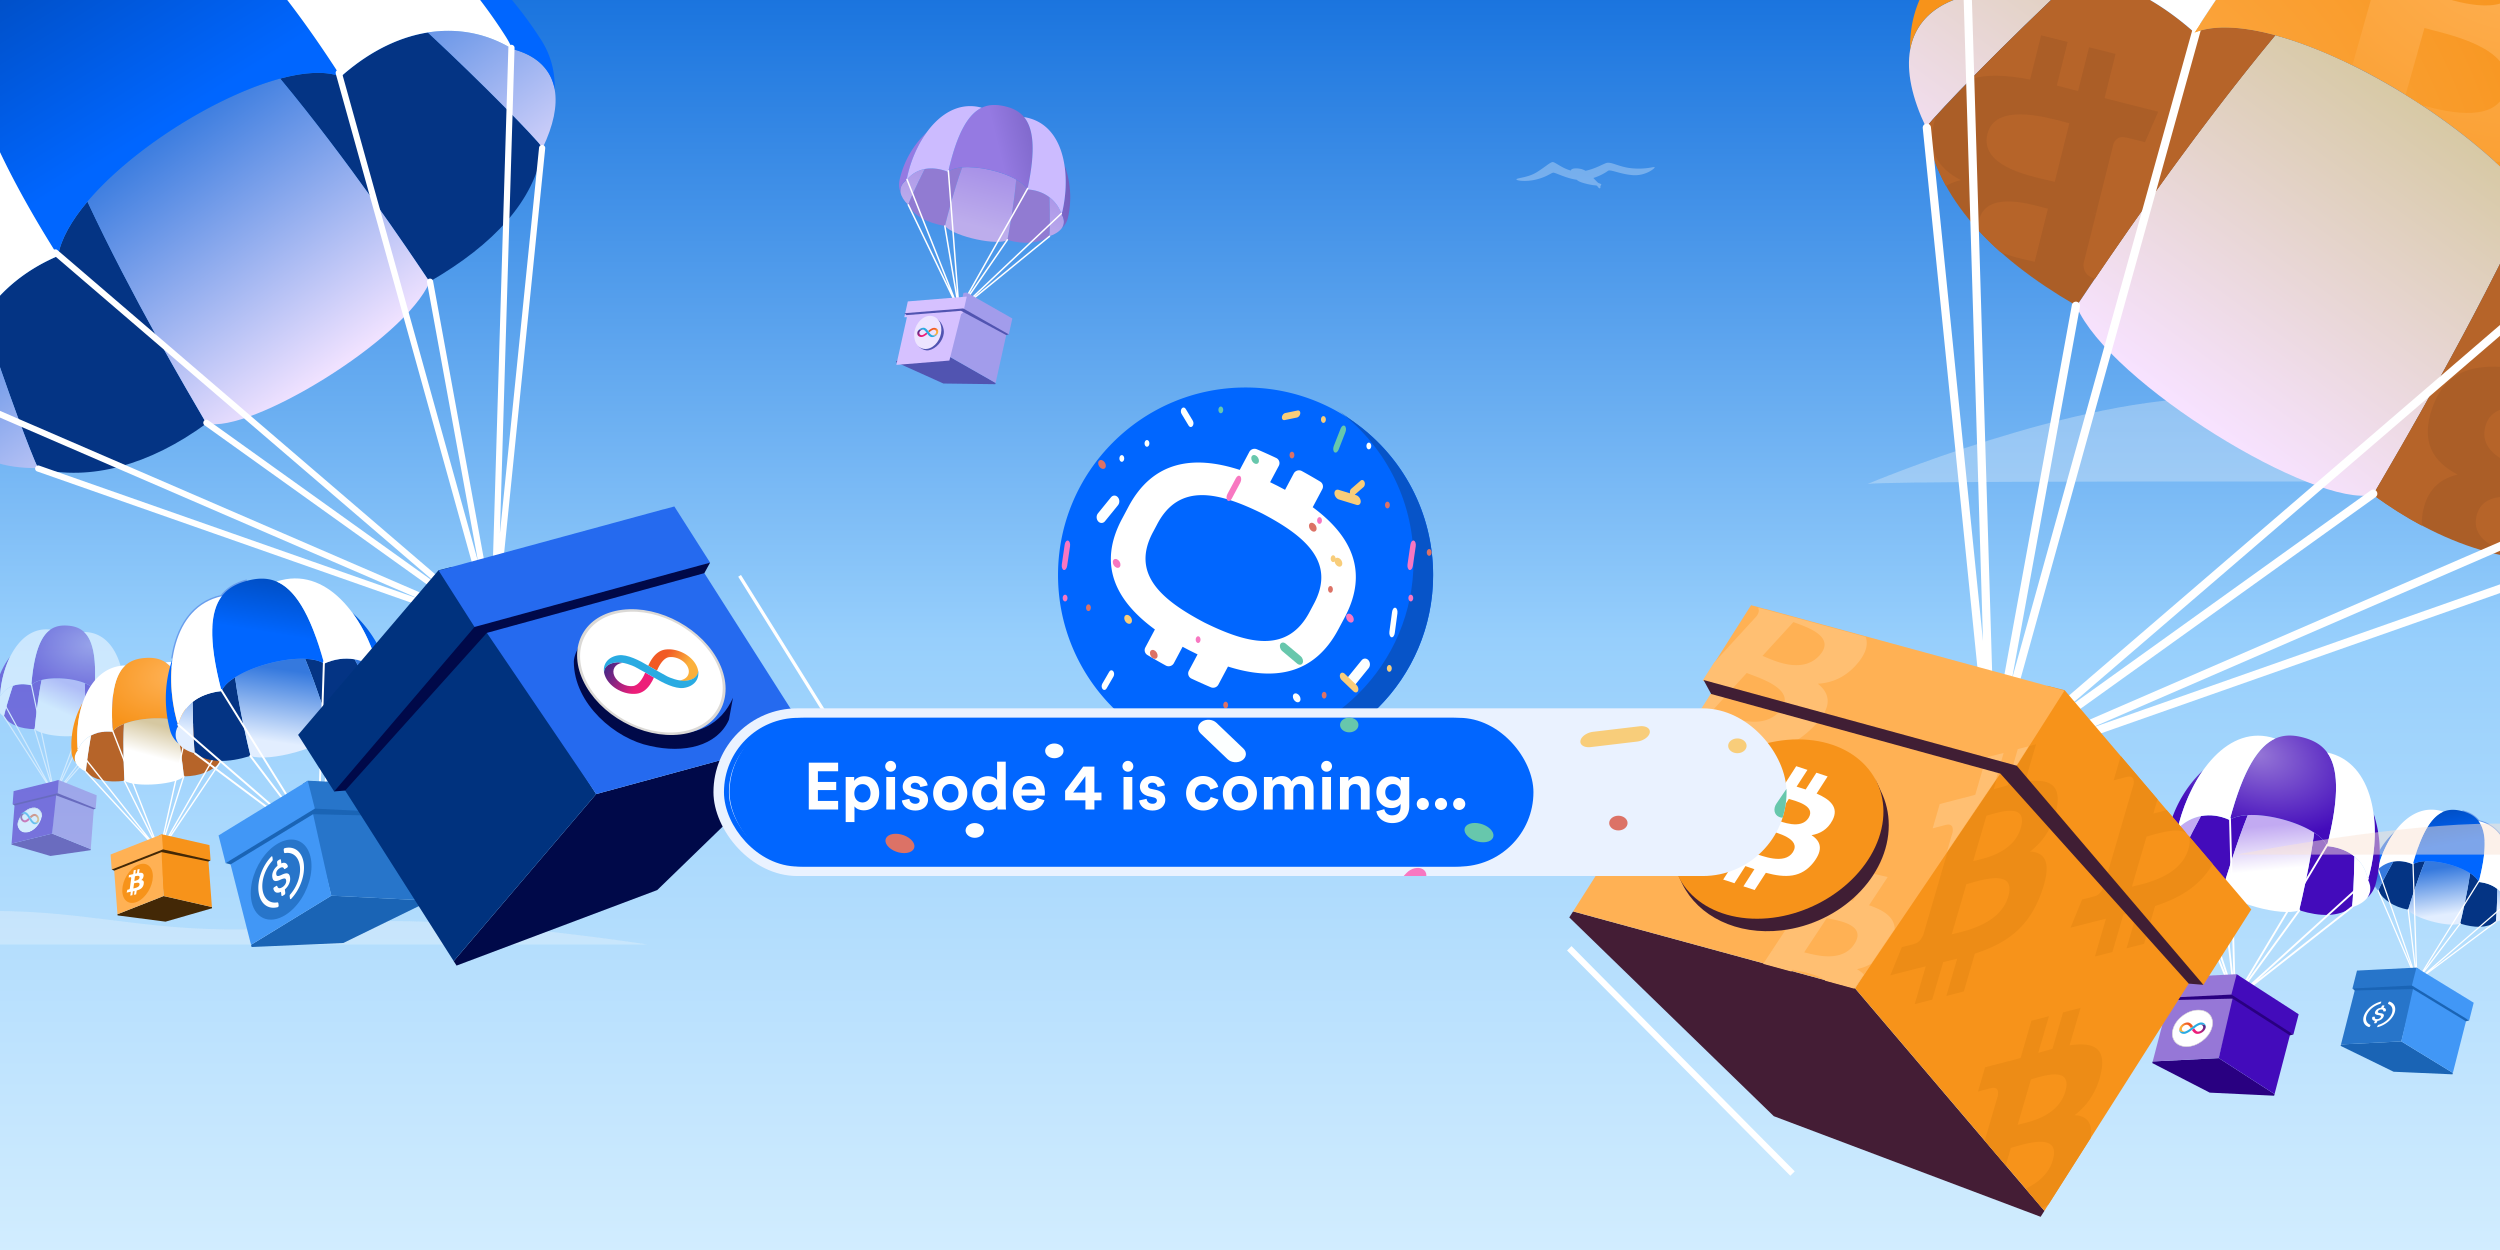<svg xmlns="http://www.w3.org/2000/svg" width="1600" height="800" fill="none">
    <style>
        .B{fill:#fff}.C{fill-rule:evenodd}.D{color-interpolation-filters:sRGB}.E{flood-opacity:0}.F{fill:#430bbb}.G{fill:#290081}.H{fill:#29abe2}.I{fill:#f7931a}.J{fill:#1a64b5}.K{fill:#2775ca}.L{fill:#f9f9f9}.M{fill-opacity:.3}.N{fill:#043484}.O{stroke:#dbd9d6}
    </style>
    <g clip-path="url(#i)">
        <path fill="url(#I)" d="M0 0h1600v800H0z"/>
        <path d="M564.033 508.485c-136.009-.401-282.893-.534-290.033.565 0 0 73.066-30.869 122.208-30.067 13.815.226 24.293 2.753 34.867 5.303 9.965 2.404 20.015 4.828 33.026 5.366 24.992 1.033 44.175-5.457 63.213-11.897 19.924-6.74 39.688-13.426 65.785-11.38 23.449 1.837 51.524 11.086 74.944 20.506 13.777.404 24.422 2.972 35.16 5.562 10.522 2.538 21.134 5.098 34.872 5.665 26.388 1.091 46.643-5.761 66.744-12.561 21.036-7.116 41.905-14.176 69.46-12.016 53.589 4.199 130.061 45.059 130.061 45.059-151.225-.683-456.336-1.639-466.987 0 0 0 10.643-4.496 26.68-10.105"
              class="L M"/>
        <path d="M1045 107.763c-8.76-.687-13.87-4.543-17.05-3.41-2.43.868-7.37 3.786-13.21 4.941a12 12 0 0 0-3.07-1.2c-2.54-.54-5.35-.498-6.2.659a.96.96 0 0 0-.15.398c-6.13-1.623-10.364-5.859-11.917-5.405-1.856.543-4.581 3.172-9.914 6.495-5.458 3.4-12.165 3.555-12.922 4.442s5.836 1.848 12.47.243 9.409-4.063 10.904-4.399c1.28-.288 8.109 3.582 15.089 4.506q.63.524 1.35.942c2.22 1.273 8.12 2.421 9.4 2.548 1.38.133 2.14.113 2.48.58.57.767 1.06 1.402 1.51 1.446.41.039.62-.684.48-1.193-.13-.508.79-.911.53-1.373-.26-.455-1.52-.642-2.09-1.068-.33-.256-1.66-1.629-2.93-2.993 4.7-1.464 8.22-3.734 9.31-4.562 1.58-1.201 7.54 2.084 15.9 2.735s14.62-4.688 13.99-5.098-5.21 1.449-13.96.766"
              class="B" opacity=".3"/>
        <path stroke="#fff" stroke-width="2.097" d="m473.339 368.545 61.793 99.137"/>
        <path d="M-184.998 604.475h599.379s-99.02-15.399-165.618-14.999c-36.368.219-55.668 4.77-92.01 5.322-69.314 1.055-105.657-13.606-174.819-11.611-68.782 1.984-166.932 21.288-166.932 21.288"
              class="L M"/>
        <g class="C">
            <path fill="#000949"
                  d="m519.081 474.145-98.439 95.492-128.443 48.345-1.833-2.877 91.175-106.907 135.707-36.93z"/>
            <path d="M274.977 180.465c-14.386-21.466-52.355-77.943-95.673-130.167 15.569-4.193 29.226-5.044 38.82-1.249v-.005c18.417-16.379 37.502-25.375 55.675-28.26 36.931 34.424 67.855 66.372 73.548 73.809-5.03 34.007-31.803 62.041-71.559 85.169zM37.11 163.806c1.873-10.834 8.742-22.769 18.855-34.749 28.602 61.2 63.048 119.465 76.159 141.972-36.706 26.869-74.609 36.899-107.659 28.872-4.188-8.463-19.77-49.428-35.251-96.907 10.545-16.404 26.62-30.118 47.896-39.188M-24.215 17.663zc1.09 16.114 1.088 16.109-.001 0m136.051-86.039q16.464 9.15-.002 0z"
                  class="N"/>
            <path fill="url(#J)"
                  d="M55.966 129.056c28.426-33.682 82.48-67.746 123.34-78.76 43.322 52.23 81.288 108.703 95.674 130.169-15.769 36.964-115.114 97.356-142.854 90.563-13.112-22.51-47.566-80.787-76.16-141.972m-66.391 75.038c15.176 46.438 30.365 86.43 34.737 95.487-21.824.207-38.06-5.292-46.058-17.043-4.681-7.359-5.82-16.569-3.816-27.127-.267-18.635 4.675-36.534 14.544-52.05l.234-.368zM327.843 31.362c10.428 2.677 18.297 7.622 22.979 14.976l.312.509.273.452.259.456.251.456.241.465.269.54.219.465.216.474.202.465.172.417.184.478.18.474.053.154q.165.454.317.922l.154.496.044.154c.114.373.215.75.316 1.128l.123.505.04.158.18.829.11.535.066.364c1.886 10.479-.884 23.208-7.654 37.355-5.693-7.433-36.617-39.382-73.549-73.805 19.762-3.142 38.453.935 54.043 10.579z"/>
            <path fill="url(#K)"
                  d="M236.667-67.927c43.39 18.549 82.203 50.318 109.802 93.688 6.12 9.615 8.801 20.24 8.547 31.536-.71-3.992-2.096-7.664-4.195-10.961-4.681-7.354-12.55-12.296-22.976-14.978a54.5 54.5 0 0 0-4.211-7.994c-22.393-35.188-52.978-68.156-86.967-91.291m-313.642 204.31c7.589 38.743 24.537 78.177 45.951 111.825a54.4 54.4 0 0 0 5.463 7.204c-2.003 10.558-.865 19.768 3.816 27.124 2.098 3.297 4.837 6.109 8.156 8.448-10.351-4.572-18.846-11.51-24.967-21.126-26.515-41.665-38.923-88.129-38.419-133.475m114.088 27.422C-53.905 19.433-30.144-32.15 19.432-63.579S125.888-94.551 218.127 49.044C174.399 31.749 46.253 110.942 37.113 163.805"/>
            <path d="M-19.807-18.737c-12.64 35.416-1.514 89.858 56.92 182.539-41.515 17.7-63.225 53.076-62.674 91.61a54.5 54.5 0 0 1-5.463-7.203c-56.012-88.016-81.476-215.6 11.218-266.946zM76.779-79.97c83.588-58.779 190.843 15.315 246.855 103.333a54.4 54.4 0 0 1 4.21 8C297.919 12.85 256.567 14.85 218.126 49.047 158.909-43.142 114.266-76.334 76.779-79.97"
                  class="B"/>
        </g>
        <g opacity=".5">
            <g class="C">
                <path d="M22.168 466.712c.505-5.072 1.854-18.427 4.471-31.551-2.973.74-5.331 1.877-6.601 3.436-4.527-1.105-8.515-.866-11.809.343-3.127 9.438-5.469 17.881-5.761 19.706 3.852 5.416 10.808 7.755 19.502 8.021l.197.045zm38.292-25.265c-1.273-1.698-3.478-3.12-6.229-4.244.636 13.291.035 26.625-.163 31.758 8.514 1.203 15.738-.625 20.553-5.125-.049-1.861-1.071-10.424-2.686-20.104-3.215-1.852-7.116-2.715-11.475-2.285m-2.686-31.085q1.865 4.341 0 0m-30.362-2.105q-1.941 3.132 0 0"
                      class="F"/>
                <path fill="url(#L)"
                      d="M54.231 437.2c-7.734-3.16-19.786-3.975-27.592-2.039-2.619 13.123-3.966 26.478-4.47 31.549 5.909 4.921 27.861 6.036 31.899 2.25.198-5.134.799-18.469.163-31.76m17.742 6.754c1.573 9.471 2.574 17.828 2.646 19.809 3.666-2.017 5.894-4.496 6.19-7.286.131-1.714-.494-3.418-1.763-5.057-1.605-3.255-4.016-5.891-7.039-7.648l-.071-.043zM.131 445.855c-1.505 1.444-2.383 3.041-2.515 4.756l-.009.117-.003.104-.005.104v.206l.004.118.005.102.005.102.008.1.009.089.01.1.013.1.003.029.029.19.018.1.008.033.047.222.023.101.008.03.042.161.031.104.02.068c.613 1.995 2.203 3.938 4.586 5.752.294-1.824 2.636-10.266 5.761-19.706a15.17 15.17 0 0 0-8.098 6.918"/>
                <path fill="url(#M)"
                      d="M6.584 420.078c-5.612 7.295-9.286 16.45-10.061 26.559-.172 2.244.32 4.336 1.362 6.268a6.1 6.1 0 0 1-.267-2.292c.132-1.717 1.009-3.312 2.513-4.756a11 11 0 0 1-.004-1.784c.628-8.2 2.824-16.788 6.457-23.995m70.52 5.886c2.161 7.426 2.818 15.852 2.217 23.693a11 11 0 0 1-.276 1.765c1.27 1.64 1.895 3.341 1.763 5.057a6.2 6.2 0 0 1-.615 2.231c1.326-1.766 2.132-3.766 2.303-6.01.744-9.711-1.295-18.929-5.393-26.736zm-16.645 15.482c2.436-33.572-6.103-40.272-17.174-41.052s-20.537 4.649-23.246 38.202c5.78-7.108 34.213-5.446 40.421 2.85z"/>
                <g class="B">
                    <path d="M53.816 404.469c5.246 4.946 8.207 15.425 6.643 36.976 8.507-.84 15.268 3.246 18.587 9.975a11 11 0 0 0 .276-1.762c1.572-20.519-5.465-45.015-25.506-45.189m-21.568-1.521C13.07 400.629 1.698 423.555.126 444.073a11.4 11.4 0 0 0 .004 1.782c3.366-6.022 10.455-9.567 19.909-7.26 1.739-21.539 6.262-31.491 12.208-35.647z"/>
                    <path d="m38.43 500.788 15.269-32.079c.091-.195.315-.277.501-.182s.259.328.168.52l-17.362 36.481 41.589-54.536a.365.365 0 0 1 .525-.066.4.4 0 0 1 .06.546l-37.968 49.787 33.135-37.697a.364.364 0 0 1 .527-.029.4.4 0 0 1 .021.551l-39.649 45.107v.003h-.002v.002l-.003.003-.003.002-.003.003-.003.002v.003l-.005.005-.003.002-.005.005-.008.007-.008.008-.005.005-.003.002-.005.005-.003.002-.003.003h-.002l-.003.002-.003.003-.003-.001v.003h-.002l-.003.002-.003.003-.003.002h-.003l-.003.003-.003.002h-.003v.002l-.005.003h-.002l-.003.002-.003.002h-.003l-.003.003h-.002l-.003.002-.003.002h-.002l-.003.003h-.003l-.003.002h-.002l-.003.002-.005.003-.002-.001a1 1 0 0 1-.068.022h-.005l-.003.002h-.007l-.003-.001-.01.002-.018.002-.005.002h-.005l-.003-.001h-.012l-.002-.001h-.003l-.003.003-.003-.001h-.012l-.002-.001h-.013l-.003-.001-.002-.002-.002-.001h-.01l-.002-.001h-.049l-.008-.001a.4.4 0 0 1-.161-.056h-.002l-.002-.003h-.003v-.003l-.005-.003a.4.4 0 0 1-.071-.063l-.007-.008q-.022-.029-.038-.061l-.441-.801-31.884-49.472c-.116-.177-.069-.419.102-.539s.404-.078.52.1l26.044 40.408L-.17 445.876a.4.4 0 0 1 .14-.532.36.36 0 0 1 .509.139l33.165 60.394-11.888-39.056c-.061-.203.048-.422.246-.49s.408.044.468.247l10.37 34.067-13.158-62.509c-.045-.209.085-.42.287-.466s.4.081.444.29l14.656 69.638 25.116-66.833c.074-.201.292-.302.484-.225s.286.3.213.501z"/>
                </g>
                <path d="m7.359 540.552 24.909 7.281 25.753-3.709.052-.672-24.707-9.942-25.955 6.369z" class="G"/>
                <path fill="#9677d7"
                      d="m35.961 499.633 1.599-.424 24.342 9.797-.648 8.45-1.188-.04-1.995 26.039-24.706-9.943z"/>
                <path d="m35.961 499.642.001-.011L10.007 506l-.001.011-1.298.318-.643 8.391 1.291-.218-1.945 25.377 25.955-6.369 2.591-24.737.957-1.132.643-8.391z"
                      class="F"/>
            </g>
            <g filter="url(#A)">
                <g clip-path="url(#j)">
                    <g filter="url(#B)">
                        <circle cx="9.006" cy="9.006" r="9.006" class="B"
                                transform="matrix(-.738 -.286 -.509 1.012 31.713 516.94)"/>
                        <circle cx="9.006" cy="9.006" r="8.826" stroke-width=".36" class="O"
                                transform="matrix(-.738 -.286 -.509 1.012 31.713 516.94)"/>
                    </g>
                    <path fill="url(#N)"
                          d="M23.87 520.941c-.674-.129-1.445.126-2.294.759a9 9 0 0 0-1.026.907l.002.001.701 1.13a9 9 0 0 1 1.019-.921c.756-.563 1.219-.623 1.476-.574.968.187 1.672 1.222 1.57 2.307-.101 1.078-.973 1.809-1.94 1.631a1 1 0 0 1-.169-.058c.269.194.563.354.852.41 1.774.341 2.246-.923 2.278-1.015a3.5 3.5 0 0 0 .151-.745c.169-1.8-1.007-3.521-2.619-3.832z"/>
                    <path fill="url(#O)"
                          d="M17.06 526.292c.674.13 1.445-.126 2.294-.758a9 9 0 0 0 1.026-.908h-.002l-.701-1.13a9 9 0 0 1-1.019.921c-.756.563-1.219.623-1.476.573-.968-.189-1.672-1.223-1.57-2.309.101-1.078.973-1.809 1.94-1.63a.8.8 0 0 1 .169.057c-.269-.194-.563-.354-.852-.409-1.774-.342-2.244.922-2.278 1.012a3.5 3.5 0 0 0-.151.745c-.169 1.805 1.006 3.526 2.619 3.836z"/>
                    <path d="M24.06 526.504c-.905-.201-1.771-1.206-1.944-1.448-.448-.625-1.462-2.278-1.541-2.408-.739-1.248-1.765-2.68-2.898-2.899h-.004c-1.377-.258-2.634.592-3.078 1.965.032-.09.613-1.36 2.273-.991.905.201 1.774 1.219 1.95 1.461.448.625 1.462 2.278 1.541 2.409.739 1.245 1.765 2.677 2.899 2.896h.004c1.377.258 2.636-.592 3.078-1.965-.034.09-.616 1.347-2.279.98z"
                          class="H"/>
                </g>
            </g>
            <path d="m36.913 507.663-28.847 7.051 1.21.818 26.661-6.472 24.087 8.952 1.233-.566-24.343-9.783z"
                  class="C G"/>
        </g>
        <g class="C">
            <path fill="#b66429"
                  d="M79.641 499.759c-.302-5.827-1.076-21.174-.312-36.475-3.379 1.344-5.961 3.032-7.184 5.012-5.541-.48-10.205.469-13.88 2.399-2.019 11.216-3.288 21.171-3.309 23.287 5.508 5.475 14.134 6.939 24.444 5.76zm40.729-35.116c-1.803-1.705-4.659-2.94-8.106-3.744 3.106 14.937 4.759 30.133 5.435 35.977 10.265-.088 18.469-3.387 23.356-9.3-.388-2.098-3.112-11.617-6.733-22.299-4.124-1.55-8.883-1.863-13.952-.634m-8.679-34.73q2.97 4.597 0 0m-36.217 2.785q-1.737 3.876 0 0"/>
            <path fill="url(#P)"
                  d="M112.265 460.893c-9.69-2.261-24.062-1.132-32.935 2.388-.766 15.301.01 30.647.314 36.474 7.848 4.565 33.961 2.09 38.057-2.883-.676-5.844-2.33-21.042-5.436-35.979m22.142 4.626c3.536 10.453 6.198 19.743 6.634 21.972 3.971-2.906 6.161-6.092 6.017-9.3-.149-1.963-1.188-3.785-2.978-5.424-2.472-3.412-5.785-5.985-9.665-7.46l-.091-.036zm-84.475 14.38c-1.522 1.89-2.275 3.848-2.126 5.811l.01.134.015.118.012.119.018.115.018.118.025.133.024.115.024.115.027.111.026.099.03.111.033.111.009.033.068.21.039.11.015.036.095.244.045.11.015.033.078.175.054.112.036.074c1.077 2.153 3.298 4.082 6.434 5.73.024-2.114 1.293-12.07 3.31-23.287-3.995 2.099-6.82 5.358-8.334 9.21"/>
            <path fill="url(#Q)"
                  d="M52.98 449.623c-5.332 9.213-8.048 20.202-7.171 31.777.195 2.569 1.147 4.854 2.718 6.864a6.8 6.8 0 0 1-.721-2.55c-.149-1.966.604-3.921 2.124-5.811a12.6 12.6 0 0 1-.321-2.019c-.711-9.389.359-19.484 3.371-28.261m84.295-5.339c3.868 8.038 6.137 17.464 6.817 26.443q.078 1.042-.013 2.044c1.789 1.64 2.828 3.459 2.977 5.425a6.8 6.8 0 0 1-.331 2.629c1.252-2.224 1.849-4.626 1.655-7.195-.843-11.119-4.883-21.206-11.105-29.346m-16.907 20.358c-3.073-38.417-14.34-44.547-27.549-43.547s-23.421 8.758-20.674 47.2c5.564-9.029 39.425-11.987 48.223-3.653"/>
            <g class="B">
                <path d="M105.974 423.915c7.07 4.705 12.422 16.063 14.395 40.725 9.894-2.399 18.6 1.075 23.71 8.128q.092-1 .013-2.042c-1.779-23.494-14.428-50.025-38.118-46.811m-25.731 1.949c-23.051.639-32.413 28.526-30.633 52.019a12.6 12.6 0 0 0 .32 2.017c2.907-7.39 10.647-12.61 22.217-11.607-1.764-24.677 1.813-36.712 8.096-42.429"/>
                <path d="m104.88 535.564 12.341-38.911a.44.44 0 0 1 .559-.291.446.446 0 0 1 .291.559l-14.032 44.25 39.434-68.811a.446.446 0 0 1 .775.444l-36 62.82 32.437-48.312a.445.445 0 1 1 .74.498l-38.814 57.808v.003h-.003v.003l-.002.003-.003.004-.003.003-.003.003v.003l-.005.007-.003.003-.005.006-.009.01-.008.01-.006.006-.003.004-.005.006-.003.003-.003.004h-.003l-.002.003-.003.003h-.003v.003l-.003.001-.003.003-.003.003-.002.003-.003.001-.003.003-.003.003h-.003v.003l-.006.004h-.003l-.002.003-.003.004h-.003l-.003.003h-.003l-.003.003-.002.004h-.003l-.003.003h-.003l-.003.004h-.003l-.003.003-.006.004h-.003a1 1 0 0 1-.076.036h-.006l-.002.003-.003.001h-.009l-.012.004-.021.005-.006.003-.006.001h-.006l-.003.001h-.012l-.003.001-.003.003h-.006l-.003.001h-.009l-.003.001h-.012l-.003.001h-.003l-.003-.003h-.003l-.003.001h-.012l-.003.001h-.006l-.039.006-.009.001-.009.001a.5.5 0 0 1-.2-.037h-.003l-.003-.002h-.003v-.003l-.006-.003a.5.5 0 0 1-.096-.059l-.01-.008-.056-.063-.662-.831-46.407-50.573c-.168-.182-.156-.464.025-.629s.464-.156.632.025l37.906 41.309-43.701-54.981a.446.446 0 0 1 .697-.556l49.855 62.72-20.955-42.188a.446.446 0 0 1 .799-.396l18.279 36.798-26.61-68.519a.446.446 0 0 1 .832-.323l29.642 76.333 17.808-79.928c.052-.24.292-.391.532-.337s.391.291.34.531z"/>
            </g>
            <path fill="#432806" d="m75.243 585.863 30.696 4.003 29.746-8.582-.059-.769-30.929-7.049-29.512 11.627z"/>
            <path d="m101.759 534.674 1.812-.752 30.473 6.947.733 9.676-1.41.156 2.259 29.814-30.929-7.05z" class="I"/>
            <path fill="#ffb154"
                  d="m101.761 534.688-.001-.013-29.512 11.627.001.013-1.476.58.728 9.608 1.485-.467 2.201 29.058 29.513-11.627-1.324-28.443.929-1.444-.728-9.608-1.815.716z"/>
            <path fill="#432806" d="m104.304 543.604-32.805 12.891 1.573.72 30.327-11.864 30.022 6.033 1.355-.85z"/>
        </g>
        <g class="I" filter="url(#C)">
            <path d="M85.565 553.948c-5.316 3.631-8.842 11.353-7.873 17.246s6.064 7.726 11.38 4.096 8.842-11.353 7.873-17.246-6.064-7.727-11.38-4.096"/>
        </g>
        <path d="M91.91 560.441c.091-1.735-1.203-2.037-2.907-1.834l.329-2.451-1.341.29-.317 2.393-1.074.25.333-2.401-1.341.289-.329 2.451-.86.2-1.855.395-.222 1.606.977-.204c.546-.12.677.197.687.486l-.909 6.729c-.049.196-.188.52-.569.597.018.009-.977.204-.977.204l-.504 1.843 1.738-.374.961-.196-.342 2.492 1.341-.29.329-2.451 1.078-.217-.329 2.451 1.341-.289.343-2.475c2.272-.627 3.939-1.589 4.457-3.991.41-1.938-.278-2.613-1.501-2.69.8-.655 1.393-1.539 1.46-2.813zm-2.591 5.713c-.249 1.861-3.067 2.246-3.976 2.452l.453-3.287c.893-.198 3.782-1.099 3.523.835m.002-4.505c-.23 1.697-2.583 1.999-3.344 2.17l.397-2.984c.761-.17 3.171-.949 2.947.814"
              class="B"/>
        <path stroke="#689dec" stroke-width="1.832"
              d="M110.457 421.502c2.82-19.38 12.467-35.791 31.484-39.922-3.41 4.52-5.61 10.842-6.038 19.826.931-19.552 10.259-26.499 22.172-29.69m84.243 57.805.026.248c-8.896-8.413-21.828-10.949-34.873-5.059m0 0c-1.686-6.186-3.412-11.718-5.176-16.655m5.176 16.655c-14.324-9.224-60.331 3.672-65.674 17.594l.001.003h-.002"/>
        <g class="C">
            <path d="M160.342 483.826c-1.934-7.973-6.997-28.974-9.924-50.313-4.318 2.736-7.446 5.741-8.62 8.795-7.78.778-13.978 3.303-18.552 6.926.129 16.021.966 30.105 1.488 33.034 9.034 6.132 21.333 5.909 35.271 1.597zm47.131-59.116c-2.935-1.887-7.201-2.849-12.173-3.063 8.179 19.828 14.418 40.392 16.872 48.291 14.159-2.793 24.636-9.486 29.848-18.927-1.082-2.798-7.322-15.241-15.106-29.057-6.1-1.067-12.756-.261-19.441 2.756m-21.029-45.725q5.301 5.579 0 0m-49.312 13.274q-1.39 5.806 0 0"
                  class="N"/>
            <path fill="url(#R)"
                  d="M195.3 421.644c-13.977-.602-33.54 4.698-44.882 11.87 2.924 21.339 7.99 42.34 9.926 50.31 12.03 4.265 47.464-5.95 51.829-13.887-2.454-7.899-8.694-28.465-16.873-48.293m31.795.628c7.605 13.522 13.702 25.664 14.884 28.631 4.729-5.05 6.926-10.021 5.892-14.416-.716-2.673-2.627-4.92-5.526-6.719-4.303-4.071-9.55-6.763-15.294-7.791l-.136-.026zm-112.968 41.852c-1.611 3.008-2.141 5.908-1.425 8.582l.049.183.052.159.047.161.055.154.056.159.069.177.063.152.063.152.066.147.062.131.07.145.075.145.02.044.149.271.082.143.03.045.195.313.091.14.029.041.153.222.104.141.07.093c2.048 2.694 5.619 4.781 10.38 6.242-.518-2.927-1.355-17.012-1.488-33.034-4.973 3.939-8.028 9.176-9.117 14.892"/>
            <path fill="url(#S)"
                  d="M110.458 421.499c-4.969 14.116-5.861 30.005-1.637 45.768.938 3.5 2.847 6.408 5.542 8.776a9.5 9.5 0 0 1-1.66-3.335c-.718-2.677-.186-5.574 1.422-8.582a17.6 17.6 0 0 1-.969-2.705c-3.426-12.787-4.575-27.013-2.698-39.922m115.073-29.315c7.435 10.098 13.023 22.531 16.299 34.759q.38 1.42.515 2.827c2.899 1.8 4.808 4.043 5.525 6.72.321 1.198.391 2.439.227 3.719 1.151-3.398 1.351-6.872.413-10.371-4.057-15.142-12.265-28.028-22.979-37.654m-18.06 32.526c-14.245-52.276-31.407-57.814-49.396-52.994s-30.079 18.196-16.279 70.592c5.337-13.923 51.35-26.822 65.675-17.598"/>
            <g class="B">
                <path d="M176.984 372.191c10.992 4.661 21.342 18.96 30.487 52.519 13.045-5.889 25.977-3.355 34.873 5.058-.09-.935-.26-1.881-.513-2.824-8.573-31.996-32.954-65.359-64.847-54.753m-35.043 9.389c-31.682 6.882-37.358 47.847-28.785 79.842.253.944.581 1.848.967 2.703 2.093-10.967 11.429-20.192 27.675-21.818-8.86-33.635-7.05-51.193.143-60.727"/>
                <path d="m204.531 526.732 6.924-56.972a.62.62 0 0 1 .697-.547.627.627 0 0 1 .547.697l-7.87 64.788 36.573-105.333a.63.63 0 0 1 .798-.385.63.63 0 0 1 .389.797L209.2 525.938l32.242-75.189a.627.627 0 0 1 .821-.33.63.63 0 0 1 .331.825l-38.581 89.969.001.004-.004.001.001.004-.003.005-.003.005-.003.006-.003.005.001.004-.006.01-.003.006-.006.01-.009.016-.009.015-.006.011-.003.005-.006.01-.003.005-.003.006-.004.001-.003.005-.003.005-.004.001.001.004-.004.001-.003.006-.003.005-.003.005-.004.001-.003.005-.003.005-.004.001.001.005-.007.006-.004.001-.003.005-.003.005-.005.001-.003.006-.004.001-.003.005-.003.005-.004.001-.003.005-.004.002-.003.005-.004.001-.003.005-.007.006-.004.001a1 1 0 0 1-.096.07l-.008.002-.003.005-.004.002-.004.001-.004.001-.004.001-.016.008-.027.012-.007.006-.009.003-.004.001-.004.001-.004.001-.008.002-.004.001-.004.001-.004.001-.003.006-.004.001-.005.001-.004.001-.004.001-.004.001-.004.001-.004.001-.004.001-.004.001-.004.002-.004.001-.005.001-.004.001-.005-.003-.004.001-.004.001-.004.001-.008.002-.004.001-.005.002-.004.001-.004.001c-.016.004-.036.014-.052.018l-.012.003-.013.004a.65.65 0 0 1-.285.001l-.004.002-.005-.003-.004.001-.001-.004-.009-.002a.7.7 0 0 1-.148-.058l-.015-.009q-.05-.032-.094-.071l-1.131-.976-77.278-57.795a.62.62 0 0 1-.129-.875.63.63 0 0 1 .879-.13l63.122 47.207-74.687-64.588a.626.626 0 0 1 .818-.949l85.203 73.678-39.931-52.832a.63.63 0 0 1 .125-.877.626.626 0 0 1 .876.121l34.832 46.083-54.597-87.74a.628.628 0 0 1 1.066-.663l60.819 97.747 3.802-115.063a.624.624 0 0 1 .647-.604.63.63 0 0 1 .608.646z"/>
            </g>
            <path d="m161.021 606.092 58.731-2.587 52.818-25.812-.36-1.417-60.163-3.036-51.386 31.434z" class="J"/>
            <path d="m193.819 501.647 3.142-2.001 59.276 2.991 4.546 17.862-2.583.751 14.01 55.026-60.164-3.035z"
                  class="K"/>
            <path fill="#4197f6"
                  d="m193.824 501.669-.007-.023-51.386 31.434.005.024-2.568 1.572 4.512 17.73 2.623-1.361 13.654 53.628 51.387-31.435-11.809-52.762 1.261-3.01-4.514-17.729z"/>
            <path d="m201.51 517.51-57.132 34.877 3.181.832 52.831-32.141 58.13 1.43 2.257-2.033z" class="J"/>
        </g>
        <g class="K" filter="url(#D)">
            <path d="M182.826 584.038c3.801-2.407 7.348-6.082 10.19-10.562s4.852-9.564 5.777-14.608.721-9.821-.584-13.728-3.653-6.769-6.747-8.223-6.796-1.435-10.637.054-7.648 4.383-10.941 8.314-5.923 8.723-7.557 13.77-2.201 10.124-1.627 14.586c.375 2.969 1.246 5.595 2.563 7.725s3.052 3.725 5.108 4.691 4.392 1.285 6.872.939 5.058-1.352 7.583-2.958"/>
        </g>
        <g class="B">
            <path d="M185.667 561.702c-.422-3.282-2.249-3.356-5.674-1.696-2.453 1.146-3.028.696-3.197-.618s.521-2.671 2.122-3.684c1.444-.914 2.316-.856 2.898.302a.37.37 0 0 0 .265.195.53.53 0 0 0 .363-.093l1.28-.811a.9.9 0 0 0 .211-.183 1.17 1.17 0 0 0 .26-.551.9.9 0 0 0 .006-.28l-.012-.092c-.286-.921-.843-1.575-1.584-1.859s-1.626-.185-2.516.284l-.29-2.257c-.048-.375-.326-.503-.738-.344l-1.202.761c-.32.202-.523.634-.543 1.155l.279 2.17c-2.36 1.911-3.641 4.745-3.339 7.096.399 3.103 2.159 3.312 5.583 1.652 2.303-.949 3.103-.855 3.298.657s-.794 3.249-2.316 4.212c-2.083 1.318-2.928.744-3.359-.518-.043-.144-.131-.244-.249-.283s-.257-.014-.394.071l-1.368.866a.9.9 0 0 0-.211.183 1.1 1.1 0 0 0-.165.259q-.068.144-.094.292c-.026.148-.019.194-.006.28l.012.094c.624 2.147 2.122 3.029 4.827 1.825l.29 2.256c.048.375.324.507.737.348l1.202-.761c.32-.202.524-.638.543-1.158l-.291-2.256c2.343-1.99 3.691-4.98 3.364-7.517zm-8.101 15.802c-2.432.467-4.653-.073-6.363-1.545s-2.824-3.808-3.195-6.689.021-6.17 1.122-9.422 2.86-6.31 5.037-8.761c.143-.175.256-.39.32-.613a1.36 1.36 0 0 0 .041-.632l-.169-1.317c-.012-.179-.077-.323-.183-.406s-.247-.097-.396-.041a.8.8 0 0 0-.308.297c-2.776 2.933-5.045 6.693-6.478 10.735s-1.957 8.156-1.495 11.748 1.886 6.473 4.065 8.228 5.001 2.293 8.057 1.536a.43.43 0 0 0 .228-.062.8.8 0 0 0 .218-.19 1 1 0 0 0 .16-.277 1 1 0 0 0 .068-.304c.068-.145.056-.239.031-.428l-.169-1.315c-.036-.283-.326-.506-.591-.542m4.717-34.706a.43.43 0 0 0-.229.062.8.8 0 0 0-.218.19q-.1.125-.16.278a1 1 0 0 0-.066.304c-.067.142-.055.236-.031.425l.169 1.315a.9.9 0 0 0 .217.443.62.62 0 0 0 .385.194c2.432-.466 4.653.073 6.363 1.546s2.824 3.808 3.195 6.689-.021 6.17-1.122 9.422-2.86 6.31-5.037 8.761a1.8 1.8 0 0 0-.32.612 1.34 1.34 0 0 0-.039.631l.169 1.317c.011.18.076.324.182.406s.247.098.395.043a.8.8 0 0 0 .308-.297c2.773-2.948 5.037-6.716 6.466-10.763s1.949-8.164 1.487-11.758-1.885-6.482-4.061-8.247-4.997-2.315-8.053-1.573"/>
            <path d="M280.342 374.279 133.248 268.975a1.983 1.983 0 0 0-2.762.453 1.98 1.98 0 0 0 .455 2.761l167.27 119.745-322.687-139.572a1.986 1.986 0 0 0-2.604 1.028 1.98 1.98 0 0 0 1.029 2.601l294.585 127.414L25.104 298a1.98 1.98 0 0 0-2.524 1.21 1.974 1.974 0 0 0 1.211 2.517l291.286 102.195.004.002.009.002.008.003.013.005.005.002.004.001.008.003.005.002.008.003.018.005.004.001.004.002.009.002.004.001.009.004.017.005.009.003.009.001v.001l.013.003.03.009.017.004.044.011.004.001h.004l.018.004.03.006.017.003v.001h.005l.025.005.018.003h.004l.004.001.022.004.017.002.005.001.008.001h.005v.001l.013.001.013.002.008.001h.009l.004.001.005.001h.008l.013.002.009.001h.013l.009.001.008.001h.009l.013.001h.004l.005.001h.008l.009.001h.022l.004.001h.047l.009.001.013-.001h.056l.013-.001h.013l.018-.001.004-.001h.022l.008-.001.009-.001h.009l.008-.001h.009l.004-.001.009-.001.004-.001h.013l.018-.002.008-.002h.009q.188-.022.364-.079l.004-.002.026-.007.008-.004.009-.003.017-.006.009-.003.004-.003.018-.005.047-.018.044-.019.026-.012.017-.007.026-.013.004-.001v-.001l.018-.007.021-.011.005-.003.004-.002.013-.006.004-.003.004-.003.009-.004.009-.005.008-.003.005-.005.004-.002.004-.001.009-.006.013-.007.009-.004.004-.004.004-.001v-.002l.013-.007.013-.007.009-.005.009-.006.013-.008.008-.006.009-.007.013-.005.009-.008.013-.008.008-.006.009-.006.009-.007.013-.009.008-.007.009-.005.009-.006.013-.01.013-.01.004-.004.004-.004.017-.012.009-.006.152-.083.03-.019.004-.004.005-.002.03-.019v-.001a2 2 0 0 0 .615-.648v-.004l.004-.01.013-.016.004-.007.005-.008.013-.026v-.004a2 2 0 0 0 .177-.469l.009-.045q.044-.188.043-.375l.143-4.694L348.94 94.935a1.98 1.98 0 0 0-1.77-2.165 1.977 1.977 0 0 0-2.169 1.763L319.937 341.41l9.376-310.713c.03-1.089-.827-2-1.922-2.031a1.98 1.98 0 0 0-2.039 1.914L314.66 385.008l-37.497-205.08a1.98 1.98 0 0 0-2.303-1.585 1.974 1.974 0 0 0-1.592 2.298l32.709 178.893L218.7 46.092a1.98 1.98 0 0 0-2.438-1.374 1.97 1.97 0 0 0-1.377 2.432l97.23 349.179L36.774 160.067a1.983 1.983 0 0 0-2.792.207 1.974 1.974 0 0 0 .211 2.787z"
                  class="C"/>
        </g>
        <path fill="#00327e"
              d="m289.055 362.858-8.433 2.131-89.831 105.33 23.078 36.26 5.413-3.181 71.087 111.707 91.176-106.908z"
              class="C"/>
        <path fill="#256aef"
              d="m289.083 362.906-.028-.049 135.705-36.929.032.048 6.784-1.845 22.908 35.991-6.514 2.274 69.282 108.869-135.709 36.93-70.762-104.355-7.135-2.671-22.904-35.993z"
              class="C"/>
        <path fill="#000949"
              d="m303.7 401.254 150.758-41.173-3.682 6.726-139.219 38.25-90.65 100.894-7.069.579zm78.076-.112c-2.4 5.369-9.662 8.375-9.662 14.878 0 27.098 24.325 49.085 52.625 52.748 21.508 2.783 36.773-5.186 44.372-22.189l-2.602 14.069c-7.599 17.002-28.938 21.701-50.369 16.766-22.117-4.432-48.882-26.863-48.882-53.961 0-6.503 8.177-17.819 10.577-23.188z"
              class="C"/>
        <g clip-path="url(#k)">
            <circle cx="44.044" cy="44.044" r="43.161" stroke-width="1.766" class="B O"
                    transform="matrix(.993 -.122 .423 .906 354.529 395.617)"/>
            <path fill="url(#T)"
                  d="M425.951 415.687c-3.258.4-6.114 2.329-8.496 5.731-1.132 1.613-1.974 3.295-2.57 4.631l.01-.001 5.549 3.203c.547-1.282 1.375-3.039 2.508-4.671 2.12-3.025 4.038-3.844 5.282-3.997 4.686-.575 10.04 2.279 11.943 6.36 1.89 4.054-.376 7.844-5.039 8.445a5 5 0 0 1-.872.012c1.611.357 3.256.557 4.652.385 8.582-1.053 7.928-6.264 7.87-6.64a12 12 0 0 0-.949-2.907c-3.156-6.769-12.085-11.509-19.888-10.551"/>
            <path fill="url(#U)"
                  d="M407.458 443.981c3.258-.4 6.114-2.329 8.497-5.731 1.131-1.613 1.973-3.295 2.569-4.631l-.01.001-5.549-3.203c-.546 1.282-1.375 3.039-2.508 4.671-2.119 3.025-4.038 3.844-5.282 3.997-4.69.566-10.044-2.288-11.947-6.369-1.89-4.055.376-7.844 5.038-8.445.213-.027.499-.033.872-.012-1.61-.357-3.255-.557-4.652-.385-8.581 1.053-7.917 6.263-7.874 6.631.178.954.489 1.92.949 2.907 3.165 6.787 12.095 11.527 19.897 10.569"/>
            <path d="M438.851 435.678c-4.439.439-10.446-2.095-11.736-2.75-3.336-1.696-11.403-6.398-12.036-6.77-5.972-3.582-13.614-7.466-19.098-6.792l-.011.001-.01.001c-6.646.845-10.36 5.568-9.346 11.137-.054-.367-.238-5.741 7.902-6.549 4.438-.439 10.486 2.138 11.786 2.792 3.337 1.695 11.404 6.397 12.037 6.769 5.967 3.573 13.609 7.457 19.094 6.784l.01-.001.01-.002c6.646-.844 10.37-5.569 9.347-11.136.043.368.196 5.697-7.949 6.516"
                  class="H"/>
        </g>
        <g style="mix-blend-mode:hard-light">
            <g class="C">
                <path fill="#5154b1" d="m573.474 231.8 30.304 13.654 33.232.429.182-.806-29.59-16.855-33.946 2.772z"/>
                <path fill="#917bd2"
                      d="M604.768 144.684c1.497-6.083 5.476-22.094 11.019-37.577-3.89.323-7.072 1.255-8.939 2.915-5.546-2.217-10.638-2.69-15.015-1.852-5.559 10.896-9.957 20.736-10.641 22.901 3.961 7.342 12.367 11.525 23.331 13.516zm52.768-23.426c-1.323-2.312-3.875-4.469-7.167-6.366-1.449 16.316-4.475 32.449-5.597 38.659 10.573 3.097 20.029 2.26 26.893-2.295.248-2.277.413-12.905.013-25.009-3.758-2.872-8.552-4.672-14.142-4.989m1.878-38.386q1.627 5.643 0 0m-38.081-8.399q-2.993 3.444 0 0"/>
                <path fill="url(#V)"
                      d="M650.372 114.89c-9.258-5.336-24.375-8.645-34.59-7.785-5.543 15.487-9.516 31.499-11.017 37.581 6.649 7.129 34.251 12.702 40 8.868 1.126-6.217 4.156-22.349 5.607-38.664m21.314 11.638c.382 11.841.23 22.218-.015 24.64 4.985-1.749 8.229-4.343 9.076-7.683.456-2.061-.049-4.26-1.377-6.502-1.48-4.273-4.082-7.948-7.613-10.672l-.08-.059zM580.41 115.04c-2.15 1.472-3.537 3.25-3.994 5.311l-.03.145-.021.127-.026.122-.017.122-.016.131-.017.141-.012.126-.011.126-.008.122-.003.108-.002.126-.003.127.001.037.004.234.007.126.005.042c.002.093.013.187.019.285l.011.121.006.042c.01.066.016.136.026.201l.021.131.016.088c.436 2.547 2.118 5.222 4.829 7.889.684-2.163 5.083-12.004 10.643-22.902-4.76.918-8.675 3.388-11.428 6.872"/>
                <path fill="url(#W)"
                      d="M592.956 84.874c-8.344 7.81-14.554 18.258-17.25 30.424-.598 2.699-.332 5.345.662 7.903a7.25 7.25 0 0 1 .048-2.844c.46-2.068 1.837-3.844 3.992-5.311q.053-1.083.3-2.176c2.186-9.871 6.425-19.912 12.248-27.996m88.281 20.721c1.475 9.465.877 19.852-1.216 29.295a13 13 0 0 1-.646 2.095c1.324 2.244 1.827 4.439 1.372 6.502a7.3 7.3 0 0 1-1.161 2.599c1.98-1.902 3.343-4.182 3.941-6.881 2.589-11.684 1.571-23.312-2.29-33.61m-23.703 15.666c8.783-40.433-.886-50.234-14.767-53.314s-26.796 1.719-35.922 42.077c8.522-7.554 44.236-.064 50.689 11.237"/>
                <path fill="#cbf"
                      d="M655.4 74.932c5.808 7.036 7.779 20.369 2.134 46.324 10.913.611 18.779 6.89 21.838 15.724a13 13 0 0 0 .648-2.092c5.477-24.696.727-55.893-24.62-59.956m-27.047-5.995c-23.879-6.509-42.17 19.238-47.647 43.934q-.244 1.096-.293 2.168c5.275-6.69 14.858-9.645 26.43-5.019 5.858-25.91 13.283-37.161 21.51-41.083"/>
                <path d="m619.567 189.325 24.774-36.152a.484.484 0 0 1 .799.542l-28.18 41.11 61.917-58.452a.48.48 0 0 1 .677.021.48.48 0 0 1-.021.677L623.01 190.43l48.352-39.558c.203-.171.502-.139.674.064s.135.507-.068.678l-57.858 47.337-.004.004-.005.005-.004.005h-.01l-.009.01-.009.009-.014.005-.005.005-.014.005-.009.009-.014.005-.004.005h-.01l-.009.009-.009.001-.005.004-.009.001-.014.004-.005.005-.004-.004-.01.009h-.009l-.004.005-.005-.005-.005.005-.093.011h-.019l-.004.005-.014-.004h-.019l-.014-.004h-.019l-.005-.005h-.009l-.009.001-.005-.005h-.019l-.004-.004h-.01l-.005-.005h-.009l-.005-.004a.1.1 0 0 1-.046-.009l-.01.001h-.009a.6.6 0 0 1-.193-.095l-.01-.009-.009-.01a.6.6 0 0 1-.077-.092l-.004-.014c-.015-.023-.034-.05-.044-.078l-.419-1.058-31.968-66.399a.49.49 0 0 1 .223-.639.48.48 0 0 1 .644.227l26.11 54.231-27.816-70.084a.48.48 0 0 1 .265-.625.48.48 0 0 1 .625.265l31.729 79.949-8.417-49.859c-.042-.26.136-.511.397-.553s.507.132.549.393l7.343 43.5-6.04-78.687a.473.473 0 0 1 .44-.511.48.48 0 0 1 .516.435l6.728 87.657 43.146-76.601c.127-.226.424-.306.651-.179s.315.425.184.656z"
                      class="B"/>
                <path fill="#a29ceb"
                      d="m616.642 187.441 2.09-.21 29.157 16.61-2.254 10.174-1.496-.281-6.947 31.345-29.593-16.859z"/>
            </g>
            <g class="C" filter="url(#E)">
                <path fill="#d6c1ff"
                      d="m616.637 187.454.005-.013-33.945 2.778v.009l-1.698.14-2.24 10.101 1.668-.019-6.77 30.546 33.945-2.779 7.478-29.634 1.405-1.2 2.236-10.097z"/>
            </g>
            <path fill="#5154b1"
                  d="m616.481 197.41-37.718 3.042 1.39 1.231 34.857-2.76 28.969 15.528 1.657-.448zm-17.146 6.332c1.657 1.318 2.915 5.118 2.61 7.943-.545 5.043-4.719 9.858-9.322 10.752-2.026.394-3.797-.037-5.099-1.073l1.494 1.269c1.302 1.035 3.379 1.938 5.405 1.544 4.603-.894 9.065-5.859 9.609-10.903.358-3.309-1.546-6.946-3.203-8.264z"
                  class="C"/>
            <path fill="#ede4ff"
                  d="M592.313 202.75c4.744-1.936 9.242.974 10.045 6.499s-2.393 11.574-7.137 13.51-9.242-.974-10.045-6.499 2.393-11.575 7.137-13.51"/>
            <path fill="url(#X)"
                  d="M597.898 209.82c-.741-.009-1.635.342-2.661 1.043-.487.333-.924.689-1.257.975h.003l.655.899c.313-.275.76-.65 1.249-.986.913-.623 1.44-.751 1.723-.748 1.064.013 1.733.826 1.493 1.813-.239.98-1.301 1.773-2.365 1.767a1 1 0 0 1-.183-.024c.28.13.591.226.908.23 1.949.023 2.626-1.182 2.672-1.27q.168-.33.256-.69c.398-1.636-.721-2.988-2.493-3.009"/>
            <path fill="url(#Y)"
                  d="M589.639 215.69c.741.008 1.635-.343 2.661-1.044.487-.332.924-.689 1.257-.975h-.003l-.655-.898a14 14 0 0 1-1.249.986c-.913.623-1.44.75-1.723.747-1.063-.015-1.732-.828-1.492-1.815.238-.98 1.3-1.773 2.364-1.766q.072 0 .183.024a2.2 2.2 0 0 0-.907-.231c-1.95-.023-2.624 1.183-2.672 1.268a3.2 3.2 0 0 0-.256.69c-.399 1.641.72 2.993 2.492 3.014"/>
            <path d="M597.463 214.762c-.991-.036-1.846-.797-2.012-.985-.43-.488-1.376-1.805-1.449-1.909-.685-.997-1.669-2.115-2.915-2.13h-.005c-1.514-.011-3.023.95-3.68 2.247.046-.085.845-1.313 2.665-1.247.992.036 1.848.807 2.017.996.43.487 1.375 1.804 1.449 1.908.684.996 1.669 2.113 2.915 2.128h.005c1.514.012 3.025-.949 3.68-2.247-.049.085-.847 1.302-2.67 1.239"
                  class="H"/>
        </g>
        <path stroke="#689dec" stroke-width="1.247"
              d="M1606.48 551.117c-1.81-12.439-8-22.972-20.21-25.624 2.19 2.901 3.6 6.959 3.88 12.725-.6-12.549-6.59-17.007-14.23-19.056m-54.07 37.102c-.01.053-.01.106-.02.159 5.71-5.4 14.01-7.027 22.38-3.247m0 0c1.09-3.971 2.19-7.521 3.33-10.69m-3.33 10.69c9.2-5.92 38.73 2.357 42.16 11.292v.002"/>
        <g class="C">
            <path d="M1574.46 591.118c1.24-5.118 4.49-18.597 6.37-32.293 2.77 1.756 4.78 3.685 5.54 5.645 4.99.499 8.97 2.12 11.9 4.445-.08 10.283-.62 19.323-.95 21.203-5.8 3.935-13.69 3.793-22.64 1.025zm-30.25-37.943c1.89-1.211 4.62-1.829 7.82-1.966-5.25 12.726-9.26 25.925-10.83 30.995-9.09-1.793-15.82-6.089-19.16-12.148.69-1.796 4.7-9.783 9.69-18.65 3.92-.685 8.19-.168 12.48 1.769m13.5-29.348q-3.405 3.58 0 0m31.65 8.52q.9 3.726 0 0"
                  class="N"/>
            <path fill="url(#Z)"
                  d="M1552.03 551.208c8.97-.387 21.52 3.015 28.8 7.619-1.87 13.696-5.13 27.175-6.37 32.291-7.72 2.737-30.46-3.82-33.26-8.914 1.57-5.07 5.58-18.27 10.83-30.996m-20.41.403c-4.88 8.679-8.8 16.472-9.55 18.376-3.04-3.241-4.45-6.431-3.79-9.252.46-1.716 1.69-3.158 3.55-4.313 2.76-2.613 6.13-4.34 9.82-5l.08-.017zm72.51 26.862c1.03 1.93 1.37 3.792.91 5.508l-.03.118-.03.102-.03.103-.04.099-.04.102-.04.114-.04.097-.04.098-.04.094-.04.084-.05.094-.05.093-.01.027-.09.175-.06.091-.02.029-.12.201-.06.09-.02.026c-.03.049-.06.097-.1.143l-.06.09-.05.06c-1.31 1.729-3.61 3.069-6.66 4.006.33-1.879.87-10.919.95-21.202 3.2 2.528 5.16 5.89 5.86 9.558"/>
            <path fill="url(#a)"
                  d="M1606.48 551.114c3.19 9.06 3.76 19.258 1.05 29.376-.6 2.246-1.83 4.112-3.56 5.632a6.1 6.1 0 0 0 1.07-2.14c.46-1.718.12-3.578-.91-5.508.25-.552.46-1.129.62-1.737 2.2-8.207 2.94-17.338 1.73-25.623m-73.86-18.816c-4.77 6.481-8.36 14.461-10.46 22.31a11.7 11.7 0 0 0-.33 1.814c-1.86 1.156-3.08 2.595-3.55 4.314-.2.769-.25 1.565-.14 2.387-.74-2.181-.87-4.411-.27-6.657 2.61-9.719 7.88-17.989 14.75-24.168m11.59 20.877c9.15-33.553 20.16-37.108 31.71-34.014 11.54 3.093 19.3 11.679 10.45 45.309-3.43-8.937-32.96-17.216-42.16-11.295"/>
            <g class="B">
                <path d="M1563.78 519.466c-7.05 2.992-13.7 12.17-19.57 33.71-8.37-3.78-16.67-2.154-22.38 3.246a11.7 11.7 0 0 1 .33-1.813c5.5-20.536 21.15-41.95 41.62-35.143m22.49 6.027c20.34 4.417 23.98 30.71 18.48 51.246-.16.605-.37 1.186-.62 1.734-1.34-7.038-7.34-12.96-17.76-14.003 5.68-21.589 4.52-32.858-.1-38.977"/>
                <path d="m1546.1 618.658-4.44-36.567a.407.407 0 0 0-.45-.352.4.4 0 0 0-.35.448l5.05 41.583-23.47-67.606c-.08-.209-.31-.321-.52-.247s-.32.303-.25.511l21.43 61.72-20.69-48.259a.404.404 0 0 0-.53-.212c-.2.089-.3.325-.21.53l24.76 57.745v.003h.01v.019l.01.007v.01l.01.01v.01l.01.006v.01l.01.004v.01l.01.001v.013l.01.001v.01l.01.004v.007l.01.001v.011l.01.001v.007l.01.001v.007l.01.001c.01.016.04.03.06.044v.005l.01.001v.002l.01.005.02.008.01.004v.002l.01.001v.002l.01.001v.004l.01.001v.002h.01v.002l.01.001v.002l.01.001v.001-.002l.01.001v.001l.01.001v.002l.01.001.03.012.01.002.01.002c.05.013.12.015.18.001v.001-.002l.01.001v-.004a.4.4 0 0 0 .1-.037l.01-.006.06-.046.72-.626 49.6-37.095a.403.403 0 0 0 .09-.562.41.41 0 0 0-.57-.083l-40.51 30.299 47.94-41.455a.414.414 0 0 0 .04-.567.406.406 0 0 0-.57-.042l-54.69 47.29 25.63-33.91a.395.395 0 0 0-.08-.563.4.4 0 0 0-.56.078l-22.36 29.577 35.05-56.315a.417.417 0 0 0-.13-.554.41.41 0 0 0-.56.129l-39.03 62.738-2.44-73.852a.41.41 0 0 0-.42-.388.41.41 0 0 0-.39.415z"/>
            </g>
            <path d="m1569.59 687.577-37.69-1.66-33.91-16.567.24-.91 38.61-1.948 32.98 20.175z" class="J"/>
            <path d="m1548.54 620.541-2.02-1.285-38.04 1.92-2.92 11.464 1.66.483-8.99 35.318 38.61-1.949z" class="K"/>
            <path fill="#4197f6"
                  d="M1548.54 620.555v-.015l32.98 20.176v.015l1.65 1.009-2.9 11.38-1.68-.873-8.76 34.42-32.99-20.176 7.58-33.865-.81-1.931 2.9-11.38z"/>
            <path d="m1543.6 630.722 36.67 22.386-2.04.533-33.91-20.629-37.31.918-1.45-1.305z" class="J"/>
        </g>
        <g class="K" filter="url(#F)">
            <path d="M1517.48 660.435c2.48 0 5.22-.667 7.86-1.917 2.65-1.249 5.08-3.026 7-5.104s3.24-4.364 3.78-6.571c.55-2.206.3-4.232-.72-5.823-1.01-1.59-2.74-2.673-4.97-3.112s-4.86-.214-7.55.647c-2.7.861-5.34 2.319-7.59 4.189s-4.01 4.069-5.06 6.318c-.7 1.495-1.07 2.975-1.08 4.357-.02 1.381.32 2.636.99 3.693.68 1.057 1.67 1.894 2.93 2.465s2.76.862 4.41.858"/>
        </g>
        <path d="M1525.39 650.863c.77-1.654-.06-2.228-2.14-2.465-1.49-.189-1.62-.568-1.31-1.231s1.03-1.091 2.07-1.091c.95 0 1.34.285 1.27.996-.01.068.02.128.06.169.05.042.12.064.2.064h.83c.05.001.1-.007.16-.023q.075-.026.15-.072c.075-.046.09-.068.13-.109s.07-.084.09-.128l.02-.047c.14-.513.07-.982-.19-1.334s-.71-.566-1.26-.61l.53-1.137c.09-.189 0-.331-.24-.378h-.79c-.2 0-.43.141-.59.378l-.51 1.094c-1.66.194-3.1 1.137-3.65 2.322-.73 1.564.03 2.181 2.12 2.417 1.35.237 1.69.517 1.34 1.279-.36.762-1.33 1.28-2.32 1.28-1.36 0-1.59-.517-1.42-1.232.03-.08.02-.153-.03-.205-.04-.053-.11-.083-.2-.084h-.9a.5.5 0 0 0-.15.024.7.7 0 0 0-.15.071c-.05.031-.09.068-.13.109s-.07.084-.09.128l-.02.048c-.34 1.185.1 2.038 1.71 2.274l-.53 1.138c-.09.189 0 .331.24.379h.79c.21 0 .43-.143.59-.379l.53-1.138c1.68-.236 3.19-1.232 3.79-2.511zm-8.44 4.974c-1.27-.5-2.14-1.406-2.51-2.597-.36-1.191-.19-2.608.49-4.06.67-1.452 1.83-2.87 3.3-4.06s3.19-2.098 4.93-2.598a.9.9 0 0 0 .33-.191c.1-.085.17-.184.21-.282l.31-.664c.04-.087.06-.174.03-.243-.02-.07-.09-.119-.17-.137a.44.44 0 0 0-.23.048c-2.16.548-4.33 1.631-6.19 3.092s-3.32 3.225-4.16 5.035c-.85 1.81-1.03 3.573-.53 5.034.49 1.461 1.65 2.544 3.3 3.093q.045.035.12.038a.4.4 0 0 0 .16-.024.58.58 0 0 0 .28-.204c.07-.047.09-.095.14-.19l.31-.663c.06-.142 0-.331-.12-.427m12.44-14.784a.25.25 0 0 0-.13-.039.4.4 0 0 0-.15.025.6.6 0 0 0-.16.082.5.5 0 0 0-.12.122c-.07.047-.1.094-.14.189l-.31.663c-.03.096-.05.188-.03.27s.06.153.12.205c1.27.5 2.15 1.406 2.51 2.597s.2 2.608-.48 4.06-1.83 2.87-3.3 4.061c-1.48 1.19-3.2 2.097-4.94 2.597a1.1 1.1 0 0 0-.33.191.8.8 0 0 0-.2.283l-.31.663c-.05.087-.06.174-.03.243.02.07.08.119.17.137.07.007.15-.01.23-.048 2.16-.556 4.33-1.644 6.19-3.109s3.31-3.23 4.16-5.041c.84-1.812 1.03-3.577.54-5.042-.5-1.465-1.65-2.553-3.29-3.109"
              class="B"/>
        <g class="C">
            <path d="M1471.47 582.622c1.87-7.884 6.76-28.652 9.63-49.73 4.09 2.654 7.04 5.584 8.14 8.584 7.38.687 13.25 3.113 17.57 6.638-.19 15.804-1.05 29.705-1.56 32.599-8.6 6.143-20.26 6.052-33.46 1.944zm-44.45-57.817c2.79-1.893 6.85-2.886 11.56-3.149-7.84 19.643-13.85 39.992-16.22 47.809-13.41-2.607-23.32-9.1-28.22-18.358 1.03-2.77 7.01-15.109 14.45-28.818 5.8-1.116 12.11-.391 18.43 2.516m20.15-45.321q-5.055 5.558 0 0m46.72 12.578q1.29 5.712 0 0"
                  class="F"/>
            <path fill="url(#b)"
                  d="M1438.58 521.652c13.26-.74 31.8 4.283 42.52 11.239-2.86 21.079-7.76 41.846-9.63 49.728-11.44 4.332-45-5.374-49.11-13.157 2.37-7.816 8.38-28.167 16.22-47.81m-30.16.952c-7.27 13.416-13.11 25.456-14.24 28.395-4.47-4.931-6.53-9.812-5.53-14.157.69-2.645 2.51-4.881 5.27-6.686 4.1-4.06 9.09-6.77 14.54-7.844l.13-.027zm106.97 40.101c1.52 2.949 2.01 5.805 1.32 8.45l-.05.18-.05.158-.05.159-.05.153-.05.157-.07.176-.06.15-.06.151-.06.146-.06.129-.07.144-.07.144-.02.043c-.05.092-.09.181-.14.27l-.08.141-.03.045c-.06.102-.12.209-.19.31l-.08.14-.03.041-.15.22-.1.14-.06.092c-1.96 2.68-5.35 4.775-9.88 6.265.51-2.892 1.36-16.793 1.56-32.599 4.7 3.835 7.58 8.968 8.58 14.595"/>
            <path fill="url(#c)"
                  d="M1519.06 520.622c4.65 13.872 5.43 29.535 1.35 45.127-.9 3.462-2.73 6.351-5.29 8.714.74-1.02 1.28-2.121 1.59-3.306.69-2.648.2-5.5-1.32-8.45.38-.851.69-1.742.94-2.679 3.3-12.648 4.46-26.692 2.73-39.406m-109.02-27.713c-7.1 10.038-12.46 22.359-15.62 34.455-.24.937-.41 1.868-.5 2.794-2.76 1.806-4.58 4.038-5.27 6.686a9.8 9.8 0 0 0-.23 3.671c-1.08-3.34-1.25-6.764-.35-10.226 3.92-14.978 11.76-27.773 21.97-37.38m16.98 31.894c13.75-51.712 30.05-57.353 47.1-52.787 17.03 4.566 28.45 17.634 15.12 69.459-5-13.678-48.59-25.92-62.22-16.672"/>
            <g class="B">
                <path d="M1456.18 472.681c-10.45 4.712-20.33 18.924-29.16 52.121-12.34-5.672-24.62-3.038-33.1 5.353.09-.922.26-1.857.5-2.79 8.28-31.649 31.55-64.812 61.76-54.684m33.2 8.896c30.02 6.457 35.22 46.803 26.95 78.452-.25.933-.56 1.828-.93 2.675-1.94-10.795-10.76-19.797-26.16-21.23 8.56-33.27 6.92-50.569.14-59.897"/>
                <path d="m1429.36 625.398-6.31-56.123c-.04-.339-.33-.578-.66-.532a.62.62 0 0 0-.52.693l7.17 63.822-34.22-103.513c-.11-.32-.45-.488-.76-.372s-.47.472-.37.79l31.25 94.501-30.25-73.827c-.13-.312-.48-.453-.78-.317s-.45.505-.32.818l36.2 88.338v.014l.01.005v.015l.01.01v.015l.01.015.01.016.01.01v.005l.01.01v.01l.01.001v.011l.01.001-.01.004.01.001v.01l.01.005v.006l.01.005v.005l.01.006v.012l.01.001v.005l.01.001v.01l.01.001v.011l.01.001v.005l.01.007v.001l.09.067.01.002v.005l.01.002v.002l.01.001.01.008.03.011.01.006v.002l.01.001v.001l.01.002v.002l.01.001v.002l.01.005v.001l.01.001v.002l.01.001v.002l.01.001v.001l.01.001v.002l.01.001v-.003l.01.001v.002l.01.003.01.001v.002l.01.001c.01.004.03.013.05.017l.01.003.01.004a.6.6 0 0 0 .27-.002v.001l.01-.003v.001-.004l.01-.002a.6.6 0 0 0 .14-.058l.02-.009.09-.071 1.08-.974 73.56-57.814a.633.633 0 0 0 .12-.864.574.574 0 0 0-.83-.12l-60.09 47.223 71.14-64.488a.63.63 0 0 0 .06-.871.58.58 0 0 0-.84-.056l-81.14 73.563 38.11-52.528c.19-.273.15-.659-.12-.864a.58.58 0 0 0-.83.128l-33.24 45.818 52.18-87.113a.64.64 0 0 0-.19-.849.583.583 0 0 0-.82.206l-58.13 97.049-3.09-113.454c-.01-.34-.29-.605-.61-.588a.617.617 0 0 0-.58.643z"/>
            </g>
            <path d="m1455.44 701.261-41.21-1.972-36.77-18.924.27-1.037 42.28-2.131 35.7 23.027z" class="G"/>
            <path fill="#9677d7"
                  d="m1433.67 624.942-2.18-1.465-41.66 2.102-3.41 13.035 1.81.555-10.5 40.163 42.28-2.133z"/>
            <path d="M1433.67 624.956v-.018l35.7 23.027v.018l1.78 1.15-3.38 12.942-1.83-.996-10.23 39.144-35.7-23.027 8.93-38.517-.85-2.198 3.38-12.942z"
                  class="F"/>
            <path d="m1428.08 636.517 39.69 25.551-2.24.602-36.71-23.547-40.83.965-1.56-1.49z" class="G"/>
        </g>
        <path fill="#fae5d6"
              d="M1431.06 546.966h553.91s-91.51-14.231-153.06-13.861c-33.6.202-51.44 4.408-85.03 4.918-64.05.975-97.64-12.574-161.55-10.73-63.56 1.833-154.27 19.673-154.27 19.673"
              opacity=".5"/>
        <path d="M2003.97 309.709c-261.86-1.182-790.19-2.837-808.63 0 0 0 133.59-56.438 223.44-54.972 49.06.801 75.1 17.481 124.13 19.507 93.51 3.863 142.54-49.872 235.85-42.559 92.79 7.272 225.21 78.024 225.21 78.024"
              class="L M"/>
        <g class="C">
            <path fill="url(#d)"
                  d="M1620.09 127.456C1582.3 82.588 1510.43 37.212 1456.1 22.54c-57.6 69.576-108.08 144.804-127.21 173.398 20.97 49.24 153.06 129.688 189.94 120.64 17.43-29.986 63.24-107.617 101.26-189.122m88.27 99.959c-20.17 61.86-40.37 115.133-46.18 127.199 29.01.275 50.6-7.05 61.24-22.704 6.22-9.803 7.73-22.072 5.07-36.135.35-24.825-6.22-48.668-19.34-69.336l-.31-.491zM1258.61-2.682c-13.87 3.566-24.33 10.153-30.55 19.95l-.42.678-.36.602-.35.608-.33.608-.32.619-.36.719-.29.62-.29.631-.27.619-.22.555-.25.637-.24.631-.07.205-.42 1.227-.2.66-.06.205q-.225.747-.42 1.502l-.17.672-.05.21-.24 1.105-.15.713-.08.485c-2.51 13.958 1.17 30.915 10.17 49.76 7.57-9.902 48.69-52.461 97.79-98.316-26.27-4.185-51.12 1.245-71.85 14.093z"/>
            <path fill="#ab5e27"
                  d="M1328.9 195.939c19.12-28.596 69.61-103.828 127.2-173.396-20.7-5.586-38.86-6.718-51.61-1.663v-.007c-24.49-21.819-49.87-33.802-74.03-37.646-49.1 45.857-90.22 88.414-97.79 98.321 6.69 45.3 42.29 82.645 95.15 113.454zm316.26-22.192c-2.49-14.432-11.62-30.331-25.07-46.289-38.03 81.525-83.83 159.14-101.26 189.122 48.8 35.792 99.2 49.153 143.14 38.459 5.57-11.273 26.29-65.842 46.87-129.089-14.02-21.852-35.39-40.121-63.68-52.203"/>
        </g>
        <path fill="#b66429"
              d="m1329.66 194.965-.77 1.145-1.07-.936-1.96-1.15zm11.12-16.532c24.05-35.53 67.21-97.601 115.32-155.719-20.7-5.586-38.86-6.718-51.61-1.663v-.006c-24.49-21.819-49.87-33.802-74.03-37.646-26.69 24.924-51.02 48.874-68.88 67.136 10.26-3.215 23.06-2.403 37.69.341l7.03-28.259 16.98 4.245-6.91 27.895 13.58 3.517 7.04-28.016 16.98 4.245-7.04 28.259 6.91 1.803 5.22 1.35 22.2 5.579-8.49 19.526s-12.5-3.275-12.37-3.032c-4.73-1.213-6.92 1.941-7.77 4.002l-11.15 44.632c-.61-.243-1.22-.364-1.82-.486.64.32 1.18.453 1.63.562.07.015.13.03.19.045l-8.01 31.897c-.23 3.535.9 7.986 7.31 9.793M1239.15 74.165l-6.48 7.554c1.94 13.098 6.29 25.532 12.77 37.334 2.81-1.766 5.99-2.998 9.44-3.777-15.22-7.973-22.98-20.159-15.73-41.111m40.94 87.034c-4.88-4.363-9.45-8.832-13.66-13.41-.47-2.137-.44-4.515.22-7.165 4.45-17.71 29.77-10.87 41.3-7.756l2.72.721-8.49 33.959c-.99-.25-2.21-.523-3.59-.832v-.001c-5.01-1.12-12.17-2.724-18.5-5.516m45.42 32.619.2.119v-.071zm294.58-66.189c13.45 15.958 22.58 31.857 25.07 46.289 28.29 12.081 49.66 30.351 63.68 52.202l-10.35 31.087-17.91-4.502-5.4-1.396-.01-.001v-.002l-7.13-1.861 7.27-29.214-17.55-4.389-7.27 28.964-14.04-3.636 7.14-28.838-17.55-4.389-7.27 29.215c-30.1-5.643-52.66-3.386-62.07 23.823-7.65 21.816.38 34.48 16.18 42.755-11.66 2.634-20.32 10.282-22.57 25.829-.36 2.419-.47 4.712-.34 6.888-10.4-5.552-20.81-12.124-31.14-19.702l3.3-5.662c19.39-33.296 62.13-106.642 97.96-183.46m34.57 229.127 7.31-1.546c3.96-8.026 15.61-37.999 29.42-77.424-3.82-.984-9.51-2.428-9.43-2.261-4.89-1.254-7.15 2.006-8.02 4.138l-11.54 46.141c-.63-.251-1.25-.376-1.88-.502.66.331 1.22.468 1.69.581l.06.013.13.033zM1321.27 78.078c-13.78-3.674-44.48-11.856-49.29 7.606-5 19.798 24.34 26.424 38.75 29.68l4.31 1.005 9.34-37.476-3.11-.814zm320.25 187.202c-14.25-3.798-45.99-12.257-50.96 7.863-5.18 20.467 25.15 27.318 40.06 30.684v.001l4.45 1.037 9.65-38.744zm-13.78 56.643c-11.92-3.218-38.1-10.291-42.7 8.019-4.61 18.549 20.62 24.196 33.02 26.973l3.72.862 8.77-35.108-2.81-.745z"/>
        <path d="m1321.76 454.119 195.58-140.276a2.63 2.63 0 0 1 3.67.604 2.64 2.64 0 0 1-.61 3.678L1298 477.637l429.04-185.924c1.34-.575 2.89.04 3.47 1.37a2.65 2.65 0 0 1-1.37 3.465l-391.68 169.727 323.66-113.768a2.633 2.633 0 1 1 1.75 4.965l-387.29 136.134v.003l-.01.003-.02.004-.01.006-.01.003-.01.002-.01.003v.003l-.01.004-.03.007v.001l-.01.002-.01.004-.01.001-.01.005-.02.006-.01.004-.01.003-.02.005-.04.011-.02.006-.06.014-.01.001v.001l-.03.005-.04.008-.02.004v.001l-.01.001-.03.007-.02.002-.01.002v.001l-.03.004-.03.003v.001l-.01.001-.01.002-.02.002-.01.002-.01.001-.02.001v.001l-.01.001-.01.001-.02.002-.01.001h-.01l-.01.001h-.01l-.01.002h-.01l-.02.001v.001h-.01l-.01.001-.01.001h-.03l-.01.001h-.03l-.01.001h-.09l-.03-.001-.02-.001h-.02l-.02-.001v-.001h-.01l-.02-.001h-.01l-.01-.001-.01-.001-.01-.001-.01-.001h-.01l-.01-.001-.01-.001-.01-.001-.01-.001-.03-.003-.01-.002h-.01a2.4 2.4 0 0 1-.48-.105v-.001l-.01-.002-.03-.01-.01-.005-.02-.004-.02-.007-.01-.005-.01-.003-.02-.007-.06-.024-.06-.025-.03-.017-.03-.009-.03-.017-.01-.002v-.001l-.02-.009-.03-.015-.01-.004v-.002l-.02-.008v-.004l-.01-.004-.01-.005-.01-.007-.01-.005-.01-.005-.01-.003v-.001l-.01-.01-.02-.008-.01-.006-.01-.005v-.004l-.02-.009-.02-.01-.01-.007-.01-.008-.02-.009-.01-.01-.01-.008-.02-.007-.01-.011-.02-.01-.01-.008-.01-.008-.01-.01-.02-.011-.01-.01-.01-.007-.01-.008-.02-.013-.02-.014v-.004l-.01-.006-.02-.016-.01-.008-.21-.111-.04-.025v-.005l-.01-.003-.04-.025v-.002a2.6 2.6 0 0 1-.82-.862v-.019l-.02-.021v-.01l-.01-.011-.02-.035v-.005c-.1-.194-.18-.404-.23-.624l-.01-.06a2.1 2.1 0 0 1-.06-.5l-.19-6.252-40.8-402.618a2.63 2.63 0 0 1 2.35-2.883c1.45-.15 2.74.904 2.89 2.348l33.32 328.864-12.47-413.9a2.636 2.636 0 0 1 5.27-.155l14.21 472.134 49.86-273.187a2.626 2.626 0 0 1 3.06-2.112 2.633 2.633 0 0 1 2.12 3.062l-43.49 238.303L1403.72 16.94a2.63 2.63 0 0 1 3.24-1.83 2.627 2.627 0 0 1 1.83 3.24l-129.27 465.143 366.09-314.726a2.63 2.63 0 0 1 3.71.277 2.64 2.64 0 0 1-.28 3.712z"
              class="B C"/>
        <path stroke="#fff" stroke-width="3.994" d="m1004.34 606.916 142.87 144.154"/>
        <g class="C">
            <path fill="#441d35"
                  d="m1004.34 587.149 130.88 127.206L1306 778.756l2.43-3.833-121.22-142.412-180.43-49.194z"/>
            <path d="m1310.18 438.905 11.21 2.838 119.44 140.311-30.68 48.302-7.2-4.237-94.52 148.806-121.22-142.413z"
                  class="I"/>
            <path fill="#ed8c16"
                  d="M1344.63 686.671c3.72-16.885-6.01-19.774-20.1-17.635l7.04-23.998-11.2 2.887-6.82 23.353-9.06 2.54 6.82-23.446-11.2 2.887-6.94 23.862-7.22 1.995.01-.093-15.53 4.048-4.51 15.554s8.34-2.331 8.16-2.151c4.57-1.198 5.02 1.893 4.56 4.767l-8.01 27.32c.02-.005.05-.011.07-.017l.05-.014c.3-.08.66-.176 1.07-.162-.4.126-.8.253-1.2.286l-.4 1.378 13.47 15.819 12.68 14.898 10.52 12.366 1.54 1.809 2.67-4.201v.001l27-42.512v.001l64.85-102.094-64.85 102.093c1.35-10.14-2.91-14.055-10.32-14.516 7.87-6.028 14.16-14.718 16.85-27.025m-33.53 84.053-2.67 4.2-1.54-1.809c1.44-.75 2.84-1.545 4.21-2.391m-14.73-9.975-12.68-14.898 3.28-11.244c.78-.2 1.75-.475 2.84-.788 9.54-2.717 28.96-8.248 23.96 8.721-2.64 9.106-9.89 14.676-17.4 18.209m25.45-62.211c-4.45 15.173-21.12 19.089-28.7 20.871l-1.8.431 8.51-29.075c.65-.166 1.46-.398 2.37-.661 7.95-2.281 24.1-6.919 19.62 8.434m-72.17-164.339-7.52 25.637.09-.023.03-.009c.3-.079.66-.175 1.07-.162-.4.127-.8.253-1.19.287l-11.18 38.212c-.75 1.886-2.48 5.09-5.6 5.871.06.142-8.17 2.15-8.17 2.15l-7.34 18.023 14.64-3.751 3.44-.855 4.55-1.115-7.06 24.184 11.2-2.888 7.04-23.997 8.95-2.218-6.94 23.862 11.2-2.888 7.06-24.183c19.35-6.343 34.37-15.907 42.67-39.35 6.73-18.835 2.44-25.41-7.31-26.015 7.88-6.028 14.16-14.719 16.86-27.025 3.72-16.885-6.02-19.774-20.1-17.636l7.03-23.998-11.2 2.888-6.81 23.353-9.07 2.539 6.65-22.823zm1.5 63.26c9.07-2.17 29.29-7.002 34.12-23.644 5-16.97-14.41-11.439-23.95-8.721l-2.85.787-9.36 32.075zm13.47-46.776c7.58-1.782 24.25-5.698 28.7-20.871 4.48-15.352-11.67-10.714-19.61-8.433l-.01.002-2.37.658-8.5 29.075a89 89 0 0 1 1.79-.431"/>
        </g>
        <path fill="#ed8c16"
              d="m1357.26 483.878-4.52 15.547 8.17-2.15c4.56-1.199 5.02 1.892 4.56 4.766l-8.01 27.321.12-.032c.3-.079.66-.175 1.07-.161-.4.126-.81.252-1.2.286l-11.18 38.212c-.74 1.886-2.48 5.09-5.6 5.871.07.142-8.16 2.151-8.16 2.151l-7.35 18.022 14.64-3.751 3.45-.854 4.55-1.116-7.06 24.184 11.2-2.888 7.04-23.997 8.95-2.217-6.94 23.861 11.2-2.888 7.06-24.183c15.46-5.07 28.16-12.198 36.88-26.828l-15.79-18.541c1.24 1.827 1.5 4.649.26 8.848-4.84 16.642-25.05 21.474-34.13 23.644l-2.04.498 9.37-32.076a106 106 0 0 0 2.84-.787c6.75-1.923 18.45-5.255 22.94-1.027l-12.91-15.16c-2.57.799-4.91 1.349-6.73 1.776l-1.79.431 2.66-9.093z"/>
        <g class="C">
            <path fill="#ffb154"
                  d="m1310.14 438.971.04-.066-180.43-49.193-.04.063-9.03-2.457-30.45 47.944 8.66 3.029-92.12 145.025 180.44 49.195 94.08-139.013 9.49-3.557 30.45-47.946z"/>
            <path fill="#ffbf72"
                  d="m1194.06 407.619-64.8-17.668-.05.063-4.1-1.118c1.09 1.686.33 3.682-.77 5.31l-18.62 20.321.12.046v.001l.01.001c.3.119.66.263 1.03.54-.42-.143-.84-.285-1.2-.507l-8.73 9.538-7.21 11.355 8.66 3.029-27.3 42.975 12.65-13.802v.001l8.99 3.716-16.22 17.78 11.29 4.546 16.45-18.009c20.08 6.587 37.6 7.368 54.86-9.145 13.92-13.23 12.8-22.139 4.28-29.003 9.61-.537 18.89-4.586 26.46-14.329 4.69-6.026 5.73-11.164 4.2-15.641m-95.92 47.846c9.08 3.841 29.3 12.396 40.6-.01 11.58-12.609-8.21-19.994-17.93-23.623h-.01l-2.89-1.105-21.82 23.882zm66.22-35.874c-10.35 11.281-26.99 4.164-34.57.925l-1.79-.756 19.8-21.638c.65.267 1.48.572 2.41.918v.001c8.11 3.004 24.59 9.114 14.15 20.55m-158.08 163.963zl180.44 49.195 94.08-139.013 9.49-3.557 30.45-47.946-22.51 35.441-6.85 1.765-3.38 11.598-7.2 2.698-3.37 4.983 4.9-16.832-11.21 2.887-6.94 23.861-7.22 1.996.01-.093-15.53 4.048-4.51 15.553 8.17-2.15c4.56-1.198 5.01 1.892 4.55 4.766l-3.62 12.349-33.44 49.415c-.1-7.4-6.91-11.939-16.41-15.134l11.93-18.066-10.61-2.426-11.59 17.595-8.64-1.784 11.62-17.673-10.62-2.426-11.82 17.985-6.87-1.443.03-.078-14.72-3.323-7.7 11.729s7.95 1.648 7.75 1.729c4.33.969 4 3.9 2.91 6.235l-13.59 20.568.04.008.08.017c.28.063.62.138.98.332-.39-.067-.77-.135-1.13-.28l-5.79 8.777zm162.05 44.181-21.8-5.945.78-1.188a107 107 0 0 0 2.7.567l.01.002c5.3 1.071 13.81 2.789 18.31 6.564m20.12-7.47c1.76 1.006 3.24 2.133 4.41 3.408l4.62-6.83c-2.85 1.629-5.88 2.74-9.03 3.422m-1.68-16.032c-7.55 11.42-23.26 7.474-30.4 5.678l-1.7-.415 14.45-21.897c.62.143 1.39.297 2.26.472 7.58 1.514 23 4.592 15.39 16.162"/>
            <path fill="#401e34" d="m1290.71 490.054-200.45-54.848 4.9 8.96 185.1 50.953 120.53 134.402 9.4.771z"/>
            <path fill="url(#e)"
                  d="M1379.83-134.942c-57.69 24.709-109.29 67.029-145.99 124.802-8.13 12.808-11.7 26.962-11.36 42.009.94-5.318 2.79-10.21 5.58-14.601 6.22-9.797 16.68-16.38 30.55-19.952a72 72 0 0 1 5.59-10.649c29.78-46.874 70.44-90.791 115.63-121.609m417.02 272.162c-10.09 51.61-32.63 104.14-61.1 148.963a72.7 72.7 0 0 1-7.26 9.596c2.66 14.064 1.15 26.333-5.08 36.132-2.79 4.391-6.43 8.138-10.84 11.254 13.76-6.091 25.06-15.333 33.2-28.143 35.25-55.502 51.75-117.397 51.08-177.802m-151.69 36.529c121.01-192.319 89.42-261.033 23.5-302.9-65.91-41.867-141.54-41.258-264.18 150.026 58.14-23.038 228.52 82.455 240.68 152.874"/>
        </g>
        <path fill="url(#f)"
              d="M1668.68-129.286c65.91 41.867 97.5 110.581-23.51 302.9-3.73-21.62-22.38-46.545-48.11-70.043 21.76.468 38.15-7.063 46.94-30.16 9.97-25.878.81-41.356-17.83-51.858 14.08-2.729 24.73-11.582 28.01-30.141 4.54-25.442-14.43-39.866-40.91-49.856l9.79-34.46-20.89-5.906-9.45 33.568-16.87-4.429 9.46-33.718-20.89-5.906-9.63 34.314-13.43-3.571v-.15l-28.94-8.109-6.25 22.38 15.22 4.228c8.5 2.367 9.83 8.126 9.39 12.627l-11.13 39.234.22.062c.56.153 1.23.338 2.01.759-.75-.173-1.49-.347-2.24-.67l-14.09 49.856c-40.02-19.709-78.78-29.752-101.05-20.925 122.63-191.284 198.26-191.893 264.18-150.026"/>
        <path fill="url(#f)"
              d="M1550.29 67.426c-3.52-2.331-7.09-4.61-10.67-6.831l12.03-42.677c1.46.417 3.26.881 5.3 1.408 17.74 4.583 53.86 13.91 46.9 38.26-5.8 20.726-34.86 15.035-53.56 9.84M1561.06-2.266c14.17 4.296 45.3 13.737 51.49-8.047 6.21-22.072-23.83-29.769-38.6-33.553l-4.42-1.169-11.82 41.772 3.35.998z"/>
        <g class="C">
            <path d="M1720.84-69.418c16.8 47.178 2.01 119.7-75.68 243.16 55.19 23.578 84.06 70.703 83.33 122.034a72.7 72.7 0 0 0 7.26-9.595c74.47-117.247 108.33-287.202-14.91-355.599m-128.42-81.568c-111.14-78.3-253.74 20.401-328.22 137.65a73 73 0 0 0-5.6 10.657c39.79-24.661 94.77-21.997 145.88 23.557 78.74-122.805 138.1-167.019 187.94-171.863z"
                  class="B"/>
            <path fill="#401e34"
                  d="M1198.89 495.639c3.21 6.487 4.97 13.781 4.97 21.639 0 32.742-30.68 62.873-68.54 67.298-28.77 3.364-53.4-9.088-63.57-29.631l4.95 10.846c10.16 20.543 34.79 32.995 63.56 29.632 37.86-4.426 68.55-34.556 68.55-67.298 0-7.858-1.77-15.152-4.98-21.64z"/>
        </g>
        <path d="M1157.27 473.492c35.82 3.134 56.06 31.248 45.2 62.785s-48.71 54.568-84.53 51.434-56.06-31.247-45.2-62.784c10.85-31.537 48.7-54.568 84.53-51.435"
              class="I"/>
        <path d="M1172.78 524.959c4.29-8.159-1.37-13.269-10.14-17.085l7.04-10.967-7.2-2.371-6.85 10.721-5.81-1.814 6.95-10.713-7.19-2.371-7.04 10.966-4.65-1.451-9.94-3.308-4.64 7.17s5.35 1.688 5.23 1.764c2.93.954 2.87 2.864 2.28 4.293l-19.36 30.093c-.68.812-2.08 1.996-4.11 1.295.07.093-5.23-1.764-5.23-1.764l-6.55 7.527 9.33 3.08 5.13 1.755-7.19 11.128 7.19 2.371 7.04-10.967 5.75 1.983-7.04 10.967 7.19 2.372 7.17-11.043c12.49 3.357 22.77 3.385 30.64-6.813 6.3-8.244 4.43-13.459-1.38-17.276 5.37-.924 10.23-3.547 13.38-9.542m-25.33 20.427c-5.34 8.329-19.97 2.259-24.87.698l9.5-14.67c4.81 1.552 20.92 5.314 15.37 13.972m9.99-21.855c-4.88 7.584-17.05 2.426-21.15 1.11l8.56-13.36c4.09 1.317 17.6 4.327 12.59 12.25"
              class="B"/>
        <g clip-path="url(#l)">
            <circle cx="12.484" cy="12.484" r="12.299" stroke-width=".369" class="B O"
                    transform="matrix(-1 0 -.309 .951 1419.51 646.262)"/>
            <path fill="url(#g)"
                  d="M1400.11 654.375c.93 0 1.8.444 2.59 1.319a8 8 0 0 1 .89 1.214h-.01l-1.45 1.093c-.2-.342-.49-.808-.86-1.228-.71-.778-1.27-.942-1.63-.942-1.34 0-2.74.988-3.14 2.202-.39 1.206.38 2.194 1.71 2.202.06 0 .14-.008.25-.027-.45.156-.9.269-1.3.269-2.45 0-2.45-1.488-2.44-1.596.01-.272.07-.557.16-.851.66-2.013 3.01-3.655 5.23-3.655"/>
            <path fill="url(#h)"
                  d="M1406.29 661.697c-.93 0-1.8-.445-2.58-1.319a8 8 0 0 1-.89-1.214h.01l1.45-1.093a7.3 7.3 0 0 0 .86 1.227c.7.778 1.27.942 1.63.942 1.34-.002 2.74-.99 3.14-2.204.39-1.206-.38-2.194-1.71-2.202-.06 0-.14.008-.25.027.44-.156.9-.269 1.3-.269 2.45 0 2.44 1.488 2.44 1.593-.01.275-.07.557-.16.851-.66 2.019-3.01 3.661-5.24 3.661"/>
            <path d="M1397.18 660.445c1.26-.03 2.86-.95 3.2-1.179l3.15-2.32c1.56-1.214 3.58-2.571 5.14-2.571h.01c1.9.008 3.11 1.209 3.01 2.81 0-.105-.13-1.623-2.45-1.569-1.26.029-2.87.964-3.22 1.192l-3.15 2.321c-1.55 1.211-3.57 2.567-5.14 2.567-1.9-.008-3.11-1.208-3.02-2.81 0 .105.15 1.61 2.47 1.559"
                  class="H"/>
        </g>
        <path fill="#06f"
              d="M867.625 270.846c30.038 21.816 49.57 57.219 49.57 97.183 0 66.29-53.739 120.029-120.029 120.029-26.326 0-50.672-8.475-70.459-22.845-30.039-21.816-49.57-57.219-49.57-97.184 0-66.29 53.739-120.029 120.029-120.029a119.48 119.48 0 0 1 70.459 22.846"/>
        <path fill="#0754c8"
              d="M904.675 358.934c0-39.949-19.517-75.339-49.535-97.157l12.483 9.069c30.039 21.816 49.57 57.219 49.57 97.184 0 66.29-53.739 120.029-120.029 120.029-26.325 0-50.671-8.476-70.458-22.846l-12.518-9.095c19.787 14.37 44.133 22.845 70.458 22.845 66.29 0 120.029-53.739 120.029-120.029"/>
        <path d="m785.916 426.586-6.148 11.562a3.8 3.8 0 0 1-4.822 1.717 379 379 0 0 1-12.4-5.555 3.65 3.65 0 0 1-1.672-5.042l5.566-10.468-5.07-2.487-4.51-2.377-5.564 10.465c-.989 1.86-3.33 2.569-5.175 1.554a386 386 0 0 1-11.767-6.739 3.64 3.64 0 0 1-1.335-4.856l6.116-11.502c-24.637-17.989-37.012-41.038-20.973-70.918l3.897-7.33c15.832-30.059 42.198-33.325 71.375-23.873l6.112-11.495a3.8 3.8 0 0 1 4.829-1.715c4.1 1.753 8.232 3.617 12.389 5.569a3.65 3.65 0 0 1 1.668 5.041l-5.564 10.464 4.575 2.253 4.995 2.629 5.561-10.458c.989-1.862 3.333-2.57 5.177-1.552a377 377 0 0 1 11.762 6.755 3.64 3.64 0 0 1 1.33 4.852l-6.131 11.531c24.278 17.894 36.257 40.828 20.439 70.577l-3.898 7.33c-15.697 29.804-41.84 33.256-70.762 24.068m52.499-35.49 2.193-4.125c14.937-27.179-5.581-43.988-32.633-58.249-27.578-13.575-53.413-20.384-67.586 7.185l-2.193 4.125c-15.004 27.305 5.514 44.114 32.693 58.439 27.451 13.51 53.286 20.319 67.526-7.375"
              class="B C"/>
        <path fill="#fcffff"
              d="M760.732 272.42c.625 1.049 1.737 1.197 2.477.329s.833-2.419.197-3.465l-4.563-7.6c-.631-1.046-1.741-1.194-2.477-.328-.743.865-.833 2.415-.202 3.465zm131.925 132.721 1.69-12.586c.233-1.739-.346-3.347-1.296-3.597s-1.906.962-2.141 2.697l-1.692 12.586c-.234 1.742.345 3.35 1.296 3.597s1.91-.96 2.143-2.697m-180.255 24.36c.752.847.861 2.396.241 3.458l-4.467 7.707c-.618 1.066-1.724 1.239-2.477.39s-.859-2.396-.241-3.457l4.467-7.708c.618-1.066 1.724-1.239 2.477-.39m21.275 27.553c0-1.199.7-2.171 1.556-2.171s1.556.972 1.556 2.171-.697 2.171-1.556 2.171-1.556-.972-1.556-2.171m-15.725-161.469c.859 0 1.554-.973 1.554-2.171s-.695-2.172-1.554-2.172-1.556.973-1.556 2.172.701 2.171 1.556 2.171m16.108-9.639c.855 0 1.556-.973 1.556-2.171s-.701-2.171-1.556-2.171-1.556.972-1.556 2.171.697 2.171 1.556 2.171m141.996 1.656c.855 0 1.556-.973 1.556-2.172s-.701-2.171-1.556-2.171-1.556.973-1.556 2.171.697 2.172 1.556 2.172m-13.002 145.287 8.384-10.323c1.16-1.422 3.102-1.446 4.344-.047s1.312 3.686.154 5.112l-8.386 10.319c-1.164 1.427-3.102 1.447-4.343.048-1.249-1.397-1.313-3.685-.153-5.109M715.551 323.304l-8.384 10.323c-1.161 1.422-3.103 1.446-4.344.046s-1.313-3.685-.154-5.111l8.386-10.319c1.164-1.427 3.102-1.448 4.343-.049 1.248 1.397 1.312 3.686.153 5.11m112.471 124.447c.876 1.444 2.426 2.106 3.461 1.478s1.163-2.309.287-3.752-2.431-2.104-3.461-1.479-1.163 2.309-.287 3.753"/>
        <path fill="#67c7ac"
              d="M829.974 477.983c-.859 0-1.556.973-1.556 2.171s.697 2.172 1.556 2.172 1.556-.973 1.556-2.172-.701-2.171-1.556-2.171m30.679-205.402c-.846-.648-2.026.091-2.635 1.644l-4.399 11.233c-.608 1.556-.415 3.332.437 3.981.846.648 2.026-.088 2.635-1.638l4.399-11.239c.605-1.553.411-3.332-.437-3.981m-79.337-8.082c.859 0 1.556-.973 1.556-2.172s-.697-2.171-1.556-2.171-1.556.973-1.556 2.171.7 2.172 1.556 2.172m52.37 159.84c-.615 1.31-2.184 1.483-3.503.375l-9.552-8.02c-1.317-1.104-1.884-3.059-1.266-4.375.621-1.31 2.192-1.479 3.507-.369l9.55 8.017c1.321 1.106 1.888 3.061 1.264 4.372m-32-132.896c1.03-.625 2.583.035 3.457 1.477s.746 3.126-.284 3.751c-1.038.63-2.586-.034-3.462-1.478s-.748-3.121.289-3.75"/>
        <path fill="#f8cd7a"
              d="M820.438 267.001c.115-1.248 1.083-2.441 2.158-2.663l7.826-1.621c1.082-.223 1.864.606 1.749 1.853s-1.083 2.44-2.164 2.662l-7.827 1.621c-1.075.223-1.857-.606-1.742-1.852m25.001 1.477c0-1.198.695-2.171 1.556-2.171.855 0 1.554.973 1.554 2.171s-.699 2.171-1.554 2.171c-.861 0-1.556-.972-1.556-2.171m18.609 47.25c-.264-1.058.027-2.274.743-2.898l6.029-5.247c.833-.723 1.921-.384 2.432.759s.251 2.658-.583 3.382l-5.647 4.915.973.298c1.539.474 2.827 2.241 2.868 3.95s-1.185 2.708-2.726 2.231l-11.211-3.438c-1.548-.473-2.833-2.241-2.874-3.951s1.185-2.708 2.728-2.228zm25.115 109.87c-.855 0-1.554.973-1.554 2.172s.699 2.171 1.554 2.171c.862 0 1.557-.973 1.557-2.171s-.695-2.172-1.557-2.172m-22.94 16.875c1.045.998 2.332.908 2.881-.205s.139-2.82-.907-3.818l-7.567-7.244c-1.045-.997-2.334-.907-2.878.2-.549 1.115-.144 2.825.904 3.824zm-43.509 23.46c-.873.633-1.94.175-2.386-1.018s-.104-2.678.769-3.308l6.298-4.586c.868-.631 1.934-.179 2.38 1.017s.105 2.678-.763 3.31zm-58.422 10.246c.861 0 1.557-.973 1.557-2.171s-.696-2.171-1.557-2.171c-.855 0-1.554.972-1.554 2.171s.699 2.171 1.554 2.171m89.871-116.9c-.262.281-.589.448-.945.448-.857 0-1.556-.973-1.556-2.172s.699-2.172 1.556-2.172c.819 0 1.489.884 1.55 2.005a1.6 1.6 0 0 1 .25-.188c1.035-.628 2.583.036 3.46 1.48s.75 3.124-.285 3.752-2.585-.034-3.462-1.479a3.9 3.9 0 0 1-.568-1.674m-130.577 39.716c-1.035.628-2.583-.036-3.459-1.48s-.751-3.124.284-3.752 2.585.035 3.462 1.479.745 3.126-.287 3.753"/>
        <path fill="#f877c1"
              d="M902.912 384.933c.859 0 1.556-.972 1.556-2.172s-.697-2.171-1.556-2.171-1.556.972-1.556 2.171.7 2.172 1.556 2.172m-136.121 26.602c.855 0 1.556-.973 1.556-2.172s-.701-2.169-1.556-2.169-1.557.97-1.557 2.169.697 2.172 1.557 2.172m-85.134-26.602c.859 0 1.556-.972 1.556-2.172s-.697-2.171-1.556-2.171-1.557.972-1.557 2.171.701 2.172 1.557 2.172m1.913-38.958c-.942-.27-1.918.916-2.174 2.648l-1.84 12.545c-.254 1.734.312 3.361 1.254 3.626s1.923-.911 2.174-2.646l1.84-12.544c.254-1.732-.306-3.356-1.254-3.629m107.437-40.023-5.483 10.266c-.756 1.419-.741 3.219.031 4.026s2.019.313 2.773-1.11l5.482-10.263c.756-1.419.743-3.224-.031-4.031s-2.017-.304-2.772 1.112m113.818 40.023c-.943-.27-1.918.916-2.174 2.648l-1.84 12.545c-.255 1.734.311 3.361 1.253 3.626s1.924-.911 2.174-2.646l1.84-12.544c.255-1.732-.306-3.356-1.253-3.629M783.073 466.929c-.784-.588-2.118.173-2.973 1.701l-6.184 11.069c-.855 1.53-.904 3.252-.118 3.835.788.589 2.121-.167 2.973-1.699l6.183-11.069c.854-1.528.908-3.245.119-3.837m61.425-135.976c-.855 0-1.556.973-1.556 2.172s.701 2.169 1.556 2.169 1.556-.97 1.556-2.169-.697-2.172-1.556-2.172m21.047 67.277c-1.03.625-2.585-.034-3.461-1.479s-.742-3.124.288-3.75 2.584.032 3.46 1.476.748 3.125-.287 3.753M713.06 357.966c1.031-.626 2.585.034 3.462 1.478s.741 3.125-.289 3.75-2.583-.031-3.46-1.475-.748-3.125.287-3.753"/>
        <path fill="#dc7266"
              d="M826.856 293.414c.859 0 1.554-.972 1.554-2.171s-.695-2.172-1.554-2.172-1.556.973-1.556 2.172.7 2.171 1.556 2.171m87.823 62.314c-.856 0-1.556-.973-1.556-2.172s.7-2.172 1.556-2.172 1.554.973 1.554 2.172-.695 2.172-1.554 2.172m-61.625 21.469c0 1.197-.695 2.169-1.556 2.169-.855 0-1.554-.972-1.554-2.169s.699-2.172 1.554-2.172c.861 0 1.556.973 1.556 2.172m-154.892 11.727c0-1.199-.7-2.171-1.556-2.171s-1.554.972-1.554 2.171.695 2.172 1.554 2.172 1.556-.972 1.556-2.172m86.267 60.143c-.859 0-1.554.972-1.554 2.171s.695 2.171 1.554 2.171 1.556-.972 1.556-2.171-.7-2.171-1.556-2.171m61.472-4.147c0 1.199.701 2.171 1.556 2.171s1.557-.972 1.557-2.171-.697-2.171-1.557-2.171-1.556.972-1.556 2.171m-105.889-23.525c-1.037.629-2.585-.035-3.46-1.476s-.75-3.124.287-3.753c1.031-.625 2.583.036 3.459 1.48s.744 3.123-.286 3.749m98.58-86.601c1.037-.629 2.585.035 3.46 1.476s.75 3.124-.287 3.753c-1.031.625-2.583-.036-3.46-1.48s-.743-3.123.287-3.749m-131.718-34.932c-1.035.628-2.583-.035-3.459-1.479s-.75-3.123.285-3.751 2.585.034 3.461 1.478.743 3.127-.287 3.752m179.521 23.354c0-1.2.696-2.172 1.557-2.172.855 0 1.554.972 1.554 2.172s-.699 2.169-1.554 2.169c-.861 0-1.557-.97-1.557-2.169"/>
        <g clip-path="url(#m)">
            <rect width="686.775" height="107.309" x="456.612" y="453.346" fill="#eaf2ff" rx="53.654"/>
            <g filter="url(#G)">
                <rect width="666.564" height="95.19" x="463.34" y="459.406" fill="#eaf2ff" rx="47.595"/>
            </g>
            <g filter="url(#H)">
                <rect width="514.486" height="95.19" x="463.34" y="459.406" fill="#0166ff" rx="47.595"/>
            </g>
            <rect width="511.313" height="92.017" x="464.926" y="460.993" stroke="#0166ff" stroke-width="3.173"
                  rx="46.008"/>
            <path d="M536.403 518.098h-18.784v-29.996h18.784v5.5h-12.946v6.854h11.719v5.204h-11.719v6.938h12.946zm10.46 8.038h-5.627v-28.853h5.458v2.538c.93-1.607 3.257-3.004 6.388-3.004 6.092 0 9.604 4.654 9.604 10.831 0 6.304-3.935 10.957-9.816 10.957-2.876 0-4.992-1.142-6.007-2.538zm10.28-18.446c0-3.68-2.284-5.838-5.161-5.838s-5.204 2.158-5.204 5.838 2.327 5.881 5.204 5.881 5.161-2.158 5.161-5.881m15.707 10.408h-5.627v-20.815h5.627zm-6.304-27.627c0-1.946 1.566-3.511 3.47-3.511 1.946 0 3.469 1.565 3.469 3.511 0 1.862-1.523 3.427-3.469 3.427-1.904 0-3.47-1.565-3.47-3.427m10.643 21.831 4.823-1.058c.127 1.65 1.354 3.173 3.807 3.173 1.862 0 2.75-.973 2.75-2.073 0-.931-.634-1.692-2.242-2.031l-2.75-.634c-4.019-.889-5.838-3.3-5.838-6.219 0-3.723 3.3-6.812 7.784-6.812 5.923 0 7.912 3.766 8.165 6.008l-4.696 1.057c-.169-1.226-1.057-2.792-3.426-2.792-1.481 0-2.666.889-2.666 2.073 0 1.016.762 1.65 1.904 1.862l2.961.634c4.104.846 6.177 3.343 6.177 6.389 0 3.384-2.623 6.853-8.08 6.853-6.262 0-8.419-4.061-8.673-6.43m30.956 1.311c2.75 0 5.288-1.988 5.288-5.923s-2.538-5.923-5.288-5.923-5.289 1.989-5.289 5.923c0 3.892 2.539 5.923 5.289 5.923m0-16.965c6.219 0 10.915 4.612 10.915 11.042 0 6.389-4.696 11.042-10.915 11.042s-10.915-4.653-10.915-11.042c0-6.43 4.696-11.042 10.915-11.042m35.529-9.18v26.864c0 1.396.084 2.92.169 3.766h-5.373c-.085-.423-.212-1.439-.212-2.412-.93 1.65-3.046 2.919-5.838 2.919-5.923 0-10.153-4.653-10.153-10.957 0-6.092 4.103-10.873 9.984-10.873 3.596 0 5.288 1.481 5.88 2.581v-11.888zm-15.738 20.18c0 3.723 2.2 5.923 5.161 5.923 2.877 0 5.119-2.2 5.119-5.965 0-3.723-2.242-5.796-5.119-5.796s-5.161 2.115-5.161 5.838m25.946-2.327h9.308c-.085-2.073-1.439-4.104-4.654-4.104-2.919 0-4.527 2.2-4.654 4.104m9.858 5.415 4.696 1.396c-1.058 3.596-4.358 6.6-9.477 6.6-5.711 0-10.746-4.103-10.746-11.126 0-6.643 4.908-10.958 10.239-10.958 6.43 0 10.28 4.104 10.28 10.788 0 .804-.085 1.65-.085 1.735h-14.892c.127 2.75 2.454 4.738 5.247 4.738 2.623 0 4.061-1.311 4.738-3.173m17.929 1.481v-6.092l11.549-15.484h7.192v16.584h4.527v4.992h-4.527v5.881h-5.753v-5.881zm12.988-4.992v-10.492l-7.827 10.492zm30.026 10.873h-5.627v-20.815h5.627zm-6.304-27.627c0-1.946 1.565-3.511 3.469-3.511 1.946 0 3.469 1.565 3.469 3.511 0 1.862-1.523 3.427-3.469 3.427-1.904 0-3.469-1.565-3.469-3.427m10.643 21.831 4.822-1.058c.127 1.65 1.354 3.173 3.808 3.173 1.862 0 2.75-.973 2.75-2.073 0-.931-.635-1.692-2.242-2.031l-2.75-.634c-4.019-.889-5.838-3.3-5.838-6.219 0-3.723 3.299-6.812 7.784-6.812 5.923 0 7.911 3.766 8.165 6.008l-4.696 1.057c-.169-1.226-1.058-2.792-3.427-2.792-1.48 0-2.665.889-2.665 2.073 0 1.016.761 1.65 1.904 1.862l2.961.634c4.104.846 6.177 3.343 6.177 6.389 0 3.384-2.623 6.853-8.081 6.853-6.261 0-8.419-4.061-8.672-6.43m40.995-10.45c-2.877 0-5.288 2.073-5.288 5.838s2.453 5.881 5.33 5.881 4.316-1.904 4.781-3.512l4.95 1.65c-.931 3.47-4.189 7.023-9.731 7.023-6.134 0-10.957-4.653-10.957-11.042 0-6.43 4.738-11.042 10.788-11.042 5.669 0 8.884 3.512 9.773 7.023l-5.035 1.692c-.507-1.734-1.819-3.511-4.611-3.511m23.508 11.761c2.75 0 5.289-1.988 5.289-5.923s-2.539-5.923-5.289-5.923-5.288 1.989-5.288 5.923c0 3.892 2.538 5.923 5.288 5.923m0-16.965c6.219 0 10.915 4.612 10.915 11.042 0 6.389-4.696 11.042-10.915 11.042s-10.915-4.653-10.915-11.042c0-6.43 4.696-11.042 10.915-11.042m21.018 21.45h-5.627v-20.815h5.373v2.538c1.142-2.031 3.808-3.13 6.092-3.13 2.835 0 5.119 1.226 6.177 3.469 1.65-2.539 3.85-3.469 6.6-3.469 3.85 0 7.53 2.326 7.53 7.911v13.496h-5.457v-12.354c0-2.242-1.1-3.934-3.681-3.934-2.411 0-3.85 1.861-3.85 4.103v12.185h-5.584v-12.354c0-2.242-1.142-3.934-3.681-3.934-2.454 0-3.892 1.819-3.892 4.103zm37.307 0h-5.626v-20.815h5.626zm-6.303-27.627c0-1.946 1.565-3.511 3.469-3.511 1.946 0 3.469 1.565 3.469 3.511 0 1.862-1.523 3.427-3.469 3.427-1.904 0-3.469-1.565-3.469-3.427m17.665 15.654v11.973h-5.627v-20.815h5.458v2.581c1.269-2.158 3.765-3.131 6.007-3.131 5.162 0 7.531 3.681 7.531 8.25v13.115h-5.627v-12.142c0-2.327-1.142-4.146-3.85-4.146-2.454 0-3.892 1.903-3.892 4.315M880.9 519.24l5.076-1.354c.381 2.285 2.2 3.935 4.866 3.935 3.553 0 5.542-1.777 5.542-5.796v-1.523c-.846 1.353-2.792 2.665-5.796 2.665-5.542 0-9.688-4.273-9.688-10.111 0-5.5 3.976-10.154 9.688-10.154 3.3 0 5.203 1.438 5.923 2.835v-2.454h5.415v18.572c0 5.712-3.088 10.916-10.915 10.916-5.712 0-9.519-3.554-10.111-7.531m10.661-6.896c2.877 0 4.907-2.073 4.907-5.288s-2.2-5.246-4.907-5.246c-2.792 0-4.992 2.03-4.992 5.246 0 3.257 2.073 5.288 4.992 5.288m15.167 2.2a3.865 3.865 0 0 1 3.85-3.85c2.158 0 3.892 1.735 3.892 3.85s-1.734 3.85-3.892 3.85a3.865 3.865 0 0 1-3.85-3.85m11.651 0a3.865 3.865 0 0 1 3.85-3.85c2.158 0 3.892 1.735 3.892 3.85s-1.734 3.85-3.892 3.85a3.865 3.865 0 0 1-3.85-3.85m11.651 0a3.865 3.865 0 0 1 3.85-3.85c2.158 0 3.892 1.735 3.892 3.85s-1.734 3.85-3.892 3.85a3.865 3.865 0 0 1-3.85-3.85"
                  class="B"/>
            <path fill="#fcffff"
                  d="M785.663 485.895c2.364 2.278 6.569 2.6 9.366.713 2.81-1.879 3.152-5.251.746-7.522l-17.26-16.502c-2.385-2.272-6.583-2.593-9.365-.713-2.811 1.879-3.152 5.245-.767 7.523zm498.967 288.186 6.39-27.329c.88-3.777-1.31-7.269-4.9-7.811-3.59-.548-7.21 2.09-8.1 5.856l-6.4 27.328c-.88 3.783 1.3 7.275 4.9 7.812 3.59.542 7.23-2.084 8.11-5.856m-681.764 52.892c2.845 1.84 3.257 5.203.914 7.51l-16.897 16.734c-2.337 2.315-6.521 2.691-9.366.848-2.845-1.837-3.25-5.202-.914-7.508l16.897-16.736c2.337-2.315 6.521-2.691 9.366-.848m80.467 59.829c0-2.603 2.65-4.715 5.886-4.715 3.249 0 5.885 2.112 5.885 4.715s-2.636 4.714-5.885 4.714c-3.236 0-5.886-2.112-5.886-4.714m-59.474-350.607c3.25 0 5.879-2.112 5.879-4.714s-2.629-4.716-5.879-4.716c-3.235 0-5.885 2.113-5.885 4.716s2.65 4.714 5.885 4.714m50.923-50.93c3.236 0 5.886-2.112 5.886-4.715s-2.65-4.714-5.886-4.714c-3.25 0-5.886 2.112-5.886 4.714s2.636 4.715 5.886 4.715m547.058 33.595c3.24 0 5.89-2.112 5.89-4.715s-2.65-4.715-5.89-4.715c-3.25 0-5.89 2.112-5.89 4.715s2.64 4.715 5.89 4.715m-49.18 315.47 31.71-22.414c4.39-3.088 11.74-3.14 16.43-.101 4.71 3.03 4.97 8.002.59 11.098l-31.72 22.407c-4.4 3.098-11.74 3.142-16.43.105-4.72-3.033-4.96-8.003-.58-11.095M614.778 596.382l-31.71 22.414c-4.39 3.088-11.736 3.14-16.43.102-4.708-3.031-4.964-8.003-.583-11.099l31.718-22.406c4.402-3.098 11.733-3.143 16.425-.106 4.723 3.034 4.965 8.003.58 11.095m425.392 270.22c3.31 3.134 9.17 4.572 13.09 3.208 3.89-1.357 4.4-5.013 1.08-8.147-3.31-3.135-9.19-4.567-13.09-3.21-3.91 1.364-4.4 5.014-1.08 8.149"/>
            <path fill="#67c7ac"
                  d="M1047.55 932.248c-3.25 0-5.89 2.111-5.89 4.715s2.64 4.714 5.89 4.714c3.23 0 5.88-2.112 5.88-4.714s-2.65-4.715-5.88-4.715m116.03-446.001c-3.2-1.409-7.66.197-9.96 3.569l-16.64 24.391c-2.3 3.378-1.57 7.235 1.65 8.643 3.2 1.408 7.67-.19 9.97-3.556l16.64-24.403c2.28-3.373 1.55-7.236-1.66-8.644m-300.066-17.55c3.249 0 5.885-2.112 5.885-4.715s-2.636-4.714-5.885-4.714c-3.236 0-5.886 2.111-5.886 4.714s2.65 4.715 5.886 4.715m198.076 347.071c-2.33 2.845-8.26 3.218-13.25.813l-36.13-17.414c-4.98-2.398-7.12-6.642-4.79-9.5 2.35-2.844 8.29-3.211 13.27-.8l36.12 17.407c4.99 2.402 7.14 6.647 4.78 9.494M940.557 527.202c3.897-1.358 9.769.077 13.077 3.206 3.314 3.137 2.82 6.789-1.077 8.147-3.923 1.366-9.778-.074-13.093-3.211-3.307-3.129-2.829-6.776 1.093-8.142m379.263-90.228c-3.25 0-5.88-2.112-5.88-4.715s2.63-4.714 5.88-4.714c3.24 0 5.89 2.111 5.89 4.714s-2.65 4.715-5.89 4.715m116.04 446.001c-3.2 1.408-7.66-.197-9.97-3.569l-16.63-24.391c-2.31-3.379-1.57-7.235 1.65-8.643 3.2-1.408 7.66.19 9.96 3.556l16.64 24.403c2.29 3.372 1.56 7.236-1.65 8.644m-300.07 17.55c3.25 0 5.89 2.112 5.89 4.715s-2.64 4.714-5.89 4.714c-3.24 0-5.89-2.111-5.89-4.714s2.65-4.715 5.89-4.715m198.08-347.071c-2.33-2.845-8.27-3.219-13.26-.814l-36.12 17.414c-4.98 2.399-7.13 6.643-4.79 9.501 2.35 2.844 8.29 3.211 13.26.8l36.12-17.407c5-2.403 7.14-6.647 4.79-9.494M1212.83 842.02c3.9 1.357 9.77-.077 13.08-3.207 3.31-3.136 2.82-6.789-1.08-8.146-3.92-1.367-9.77.074-13.09 3.21-3.31 3.13-2.83 6.776 1.09 8.143"/>
            <path fill="#f8cd7a"
                  d="M1011.48 474.123c.44-2.71 4.1-5.299 8.17-5.783l29.6-3.519c4.09-.484 7.04 1.316 6.61 4.023-.44 2.709-4.1 5.298-8.19 5.781l-29.6 3.52c-4.06.484-7.02-1.316-6.59-4.022m94.56 3.208c0-2.603 2.63-4.715 5.89-4.715 3.23 0 5.88 2.112 5.88 4.715s-2.65 4.714-5.88 4.714c-3.26 0-5.89-2.112-5.89-4.714m70.39 102.595c-1-2.296.1-4.937 2.8-6.291l22.81-11.393c3.15-1.571 7.26-.834 9.2 1.648 1.93 2.484.94 5.771-2.21 7.342l-21.36 10.672 3.68.648c5.83 1.029 10.7 4.865 10.85 8.578.14 3.708-4.48 5.88-10.31 4.844l-42.4-7.466c-5.86-1.026-10.72-4.866-10.87-8.578-.15-3.706 4.48-5.881 10.32-4.838zm94.99 238.569c-3.24 0-5.88 2.112-5.88 4.715s2.64 4.714 5.88 4.714c3.25 0 5.88-2.112 5.88-4.714s-2.63-4.715-5.88-4.715m-86.77 36.641c3.95 2.167 8.82 1.97 10.9-.446 2.06-2.409.52-6.122-3.43-8.289l-28.62-15.729c-3.96-2.167-8.83-1.97-10.89.433-2.08 2.422-.54 6.135 3.42 8.303zm-164.56 50.939c-3.3 1.375-7.34.381-9.02-2.209-1.69-2.599-.39-5.815 2.9-7.183l23.83-9.959c3.28-1.369 7.31-.387 9 2.21s.4 5.814-2.89 7.186zm-220.96 22.248c3.256 0 5.885-2.111 5.885-4.714s-2.629-4.714-5.885-4.714c-3.236 0-5.879 2.111-5.879 4.714s2.643 4.714 5.879 4.714m339.91-253.83c-.99.609-2.23.971-3.58.971-3.24 0-5.88-2.112-5.88-4.716s2.64-4.716 5.88-4.716c3.1 0 5.64 1.919 5.87 4.354a7 7 0 0 1 .94-.408c3.92-1.364 9.77.077 13.09 3.213 3.31 3.136 2.83 6.783-1.08 8.147s-9.78-.075-13.09-3.211c-1.26-1.188-1.97-2.451-2.15-3.634M645.169 760.73c-3.914 1.363-9.769-.078-13.084-3.214s-2.837-6.783 1.077-8.146c3.906-1.361 9.778.074 13.093 3.21s2.82 6.789-1.086 8.15"/>
            <path fill="#f877c1"
                  d="M1323.41 730.199c3.25 0 5.89-2.112 5.89-4.716s-2.64-4.716-5.89-4.716c-3.23 0-5.88 2.112-5.88 4.716s2.65 4.716 5.88 4.716m-514.833 57.762c3.236 0 5.886-2.112 5.886-4.716s-2.65-4.711-5.886-4.711c-3.249 0-5.885 2.107-5.885 4.711s2.636 4.716 5.885 4.716m-321.993-57.762c3.249 0 5.885-2.112 5.885-4.716s-2.636-4.716-5.885-4.716c-3.236 0-5.886 2.112-5.886 4.716s2.65 4.716 5.886 4.716m7.236-84.592c-3.563-.587-7.252 1.989-8.222 5.75l-6.959 27.239c-.963 3.766 1.178 7.297 4.742 7.873 3.577.587 7.273-1.978 8.222-5.744l6.959-27.24c.963-3.76-1.157-7.286-4.742-7.878m406.35-86.905-20.739 22.292c-2.859 3.08-2.804 6.99.118 8.742s7.636.68 10.489-2.411l20.732-22.285c2.859-3.081 2.81-7-.119-8.752-2.914-1.746-7.629-.661-10.481 2.414m430.48 86.905c-3.56-.587-7.25 1.989-8.22 5.75l-6.96 27.239c-.96 3.766 1.18 7.297 4.74 7.873 3.58.587 7.27-1.978 8.22-5.744l6.96-27.24c.96-3.76-1.16-7.286-4.74-7.878M870.161 908.24c-2.966-1.276-8.01.378-11.247 3.694l-23.386 24.036c-3.233 3.323-3.421 7.06-.447 8.326 2.98 1.279 8.023-.363 11.244-3.689l23.386-24.035c3.229-3.318 3.433-7.046.45-8.332m232.319-295.252c-3.23 0-5.88 2.112-5.88 4.716s2.65 4.711 5.88 4.711c3.25 0 5.89-2.107 5.89-4.711s-2.64-4.716-5.89-4.716m79.61 146.083c-3.9 1.357-9.78-.075-13.1-3.211-3.31-3.136-2.8-6.785 1.1-8.142 3.91-1.364 9.77.067 13.08 3.203 3.32 3.136 2.83 6.786-1.08 8.15m-576.732-87.428c3.897-1.358 9.778.074 13.092 3.21s2.805 6.785-1.092 8.143c-3.914 1.363-9.771-.068-13.085-3.204s-2.829-6.786 1.085-8.149"/>
            <path fill="#dc7266"
                  d="M1035.76 531.482c3.25 0 5.88-2.111 5.88-4.714s-2.63-4.715-5.88-4.715c-3.23 0-5.88 2.112-5.88 4.715s2.65 4.714 5.88 4.714m332.17 135.306c-3.24 0-5.89-2.112-5.89-4.715s2.65-4.716 5.89-4.716c3.25 0 5.87 2.112 5.87 4.716s-2.62 4.715-5.87 4.715m-233.08 46.618c0 2.598-2.63 4.71-5.89 4.71-3.23 0-5.88-2.112-5.88-4.71 0-2.604 2.65-4.716 5.88-4.716 3.26 0 5.89 2.112 5.89 4.716M549.016 738.87c0-2.604-2.65-4.716-5.885-4.716-3.25 0-5.879 2.112-5.879 4.716s2.629 4.716 5.879 4.716c3.235 0 5.885-2.112 5.885-4.716m326.279 130.591c-3.25 0-5.879 2.111-5.879 4.714s2.629 4.715 5.879 4.715c3.236 0 5.886-2.113 5.886-4.715s-2.65-4.714-5.886-4.714m232.505-9.005c0 2.603 2.65 4.715 5.88 4.715 3.25 0 5.89-2.112 5.89-4.715s-2.64-4.714-5.89-4.714c-3.23 0-5.88 2.112-5.88 4.714m-400.5-51.082c-3.922 1.366-9.778-.074-13.085-3.204-3.315-3.136-2.837-6.783 1.085-8.149 3.897-1.358 9.769.077 13.084 3.213 3.308 3.13 2.813 6.782-1.084 8.14m372.85-188.04c3.92-1.366 9.78.075 13.08 3.204 3.32 3.136 2.84 6.783-1.08 8.149-3.9 1.358-9.77-.077-13.08-3.213-3.31-3.129-2.82-6.782 1.08-8.14m-498.185-75.851c-3.914 1.363-9.767-.076-13.081-3.212s-2.836-6.781 1.078-8.145c3.897-1.357 9.778.075 13.091 3.209s2.809 6.79-1.088 8.148m678.985 50.709c0-2.603 2.63-4.716 5.89-4.716 3.23 0 5.88 2.113 5.88 4.716s-2.65 4.711-5.88 4.711c-3.26 0-5.89-2.107-5.89-4.711"/>
        </g>
    </g>
    <defs>
        <linearGradient id="I" x1="800" x2="800" y1="-87.851" y2="858.333" href="#n">
            <stop stop-color="#0061d8"/>
            <stop offset=".526" stop-color="#97cffc"/>
            <stop offset="1" stop-color="#daf1ff"/>
        </linearGradient>
        <linearGradient id="J" x1="134.602" x2="248.462" y1="54.9" y2="211.004" href="#n">
            <stop stop-color="#3579de"/>
            <stop offset="1" stop-color="#f0e2ff"/>
        </linearGradient>
        <linearGradient id="K" x1="104.565" x2="-19.752" y1="80.381" y2="-117.703" href="#n">
            <stop stop-color="#06f"/>
            <stop offset="1" stop-color="#003d99"/>
        </linearGradient>
        <linearGradient id="L" x1="46.853" x2="39.433" y1="439.362" y2="455.655" href="#n">
            <stop stop-color="#c2aaf2"/>
            <stop offset="1" stop-color="#fff"/>
        </linearGradient>
        <linearGradient id="N" x1="22.306" x2="26.458" y1="521.08" y2="526.071" href="#n">
            <stop offset=".21" stop-color="#f15a24"/>
            <stop offset=".684" stop-color="#fbb03b"/>
        </linearGradient>
        <linearGradient id="O" x1="18.624" x2="14.472" y1="526.154" y2="521.162" href="#n">
            <stop offset=".21" stop-color="#ed1e79"/>
            <stop offset=".893" stop-color="#522785"/>
        </linearGradient>
        <linearGradient id="P" x1="103.938" x2="98.51" y1="464.597" y2="484.424" href="#n">
            <stop stop-color="#d6c8a1"/>
            <stop offset="1" stop-color="#fff"/>
        </linearGradient>
        <linearGradient id="R" x1="184.759" x2="178.347" y1="428.927" y2="475.194" href="#n">
            <stop stop-color="#3579de"/>
            <stop offset="1" stop-color="#e2eeff"/>
        </linearGradient>
        <linearGradient id="S" x1="179.239" x2="189.046" y1="406.128" y2="346.301" href="#n">
            <stop stop-color="#06f"/>
            <stop offset="1" stop-color="#003d99"/>
        </linearGradient>
        <linearGradient id="T" x1="419.339" x2="446.356" y1="418.215" y2="434.574" href="#n">
            <stop offset=".21" stop-color="#f15a24"/>
            <stop offset=".684" stop-color="#fbb03b"/>
        </linearGradient>
        <linearGradient id="U" x1="414.07" x2="387.053" y1="441.453" y2="425.094" href="#n">
            <stop offset=".21" stop-color="#ed1e79"/>
            <stop offset=".893" stop-color="#522785"/>
        </linearGradient>
        <linearGradient id="V" x1="633.93" x2="623.138" y1="102.998" y2="144.416" href="#n">
            <stop stop-color="#a48de7"/>
            <stop offset="1" stop-color="#bdadec"/>
        </linearGradient>
        <linearGradient id="W" x1="644.848" x2="699.774" y1="118.603" y2="104.935" href="#n">
            <stop stop-color="#957ae2"/>
            <stop offset="1" stop-color="#6452ae"/>
        </linearGradient>
        <linearGradient id="X" x1="596.128" x2="599.393" y1="210.192" y2="214.597" href="#n">
            <stop offset=".21" stop-color="#f15a24"/>
            <stop offset=".684" stop-color="#fbb03b"/>
        </linearGradient>
        <linearGradient id="Y" x1="591.409" x2="588.144" y1="215.317" y2="210.912" href="#n">
            <stop offset=".21" stop-color="#ed1e79"/>
            <stop offset=".893" stop-color="#522785"/>
        </linearGradient>
        <linearGradient id="Z" x1="1558.79" x2="1562.91" y1="555.883" y2="585.578" href="#n">
            <stop stop-color="#3579de"/>
            <stop offset="1" stop-color="#e2eeff"/>
        </linearGradient>
        <linearGradient id="a" x1="1562.33" x2="1556.04" y1="541.248" y2="502.849" href="#n">
            <stop stop-color="#06f"/>
            <stop offset="1" stop-color="#003d99"/>
        </linearGradient>
        <linearGradient id="b" x1="1448.55" x2="1451.25" y1="528.726" y2="557.056" href="#n">
            <stop stop-color="#c2aaf2"/>
            <stop offset="1" stop-color="#fff"/>
        </linearGradient>
        <linearGradient id="d" x1="1515.54" x2="1363.78" y1="28.673" y2="236.346" href="#n">
            <stop stop-color="#d6c8a1"/>
            <stop offset="1" stop-color="#f7e2ff"/>
        </linearGradient>
        <linearGradient id="g" x1="1402.06" x2="1395.03" y1="654.858" y2="660.393" href="#n">
            <stop offset=".21" stop-color="#f15a24"/>
            <stop offset=".684" stop-color="#fbb03b"/>
        </linearGradient>
        <linearGradient id="h" x1="1404.35" x2="1411.38" y1="661.214" y2="655.678" href="#n">
            <stop offset=".21" stop-color="#ed1e79"/>
            <stop offset=".893" stop-color="#522785"/>
        </linearGradient>
        <linearGradient id="n" gradientUnits="userSpaceOnUse"/>
        <filter id="A" width="23.915" height="23.375" x="7.799" y="511.788" class="D" filterUnits="userSpaceOnUse">
            <feFlood class="E" result="A"/>
            <feColorMatrix in="SourceAlpha" result="B" values="0 0 0 0 0 0 0 0 0 0 0 0 0 0 0 0 0 0 127 0"/>
            <feOffset dx="-1.445"/>
            <feComposite in2="B" operator="out"/>
            <feColorMatrix values="0 0 0 0 0 0 0 0 0 0 0 0 0 0 0 0 0 0 0.25 0"/>
            <feBlend in2="A"/>
            <feBlend in="SourceGraphic"/>
        </filter>
        <filter id="B" width="21.936" height="24.722" x="9.51" y="514.005" class="D" filterUnits="userSpaceOnUse">
            <feFlood class="E" result="A"/>
            <feColorMatrix in="SourceAlpha" result="B" values="0 0 0 0 0 0 0 0 0 0 0 0 0 0 0 0 0 0 127 0"/>
            <feOffset dy="2.89"/>
            <feGaussianBlur stdDeviation="1.445"/>
            <feComposite in2="B" operator="out"/>
            <feColorMatrix values="0 0 0 0 0 0 0 0 0 0 0 0 0 0 0 0 0 0 0.25 0"/>
            <feBlend in2="A"/>
            <feBlend in="SourceGraphic"/>
        </filter>
        <filter id="C" width="20.301" height="25.797" x="77.531" y="552.084" class="D" filterUnits="userSpaceOnUse">
            <feFlood class="E" result="A"/>
            <feColorMatrix in="SourceAlpha" result="B" values="0 0 0 0 0 0 0 0 0 0 0 0 0 0 0 0 0 0 127 0"/>
            <feOffset dx=".726" dy=".726"/>
            <feComposite in2="B" operator="out"/>
            <feColorMatrix values="0 0 0 0 0.263 0 0 0 0 0.157 0 0 0 0 0.024 0 0 0 1 0"/>
            <feBlend in2="A"/>
            <feBlend in="SourceGraphic"/>
        </filter>
        <filter id="D" width="38.88" height="52.745" x="160.482" y="535.84" class="D" filterUnits="userSpaceOnUse">
            <feFlood class="E" result="A"/>
            <feColorMatrix in="SourceAlpha" result="B" values="0 0 0 0 0 0 0 0 0 0 0 0 0 0 0 0 0 0 127 0"/>
            <feOffset dy="1.453"/>
            <feComposite in2="B" operator="out"/>
            <feColorMatrix values="0 0 0 0 0.102 0 0 0 0 0.392 0 0 0 0 0.71 0 0 0 1 0"/>
            <feBlend in2="A"/>
            <feBlend in="SourceGraphic"/>
        </filter>
        <filter id="E" width="45.064" height="46.25" x="573.657" y="187.286" class="D" filterUnits="userSpaceOnUse">
            <feFlood class="E"/>
            <feBlend in="SourceGraphic" result="B"/>
            <feColorMatrix in="SourceAlpha" result="C" values="0 0 0 0 0 0 0 0 0 0 0 0 0 0 0 0 0 0 127 0"/>
            <feOffset dy="2.54"/>
            <feGaussianBlur stdDeviation="8.889"/>
            <feComposite in2="C" k2="-1" k3="1" operator="arithmetic"/>
            <feColorMatrix values="0 0 0 0 1 0 0 0 0 1 0 0 0 0 1 0 0 0 0.19 0"/>
            <feBlend in2="B"/>
        </filter>
        <filter id="F" width="27.256" height="23.546" x="1509.15" y="637.689" class="D" filterUnits="userSpaceOnUse">
            <feFlood class="E" result="A"/>
            <feColorMatrix in="SourceAlpha" result="B" values="0 0 0 0 0 0 0 0 0 0 0 0 0 0 0 0 0 0 127 0"/>
            <feOffset dy=".801"/>
            <feComposite in2="B" operator="out"/>
            <feColorMatrix values="0 0 0 0 0.255 0 0 0 0 0.592 0 0 0 0 0.965 0 0 0 1 0"/>
            <feBlend in2="A"/>
            <feBlend in="SourceGraphic"/>
        </filter>
        <filter id="G" width="666.563" height="95.19" x="463.34" y="459.406" class="D" filterUnits="userSpaceOnUse">
            <feFlood class="E"/>
            <feBlend in="SourceGraphic" result="B"/>
            <feColorMatrix in="SourceAlpha" result="C" values="0 0 0 0 0 0 0 0 0 0 0 0 0 0 0 0 0 0 127 0"/>
            <feOffset dy="7.154"/>
            <feComposite in2="C" k2="-1" k3="1" operator="arithmetic"/>
            <feColorMatrix values="0 0 0 0 0.702 0 0 0 0 0.8 0 0 0 0 0.965 0 0 0 0.6 0"/>
            <feBlend in2="B" result="D"/>
            <feColorMatrix in="SourceAlpha" result="C" values="0 0 0 0 0 0 0 0 0 0 0 0 0 0 0 0 0 0 127 0"/>
            <feOffset dy="-4.769"/>
            <feComposite in2="C" k2="-1" k3="1" operator="arithmetic"/>
            <feColorMatrix values="0 0 0 0 1 0 0 0 0 1 0 0 0 0 1 0 0 0 1 0"/>
            <feBlend in2="D"/>
        </filter>
        <filter id="H" width="514.486" height="95.19" x="463.34" y="459.406" class="D" filterUnits="userSpaceOnUse">
            <feFlood class="E"/>
            <feBlend in="SourceGraphic" result="B"/>
            <feColorMatrix in="SourceAlpha" result="C" values="0 0 0 0 0 0 0 0 0 0 0 0 0 0 0 0 0 0 127 0"/>
            <feOffset dx="3.577" dy="9.539"/>
            <feComposite in2="C" k2="-1" k3="1" operator="arithmetic"/>
            <feColorMatrix values="0 0 0 0 0.02 0 0 0 0 0.31 0 0 0 0 0.745 0 0 0 1 0"/>
            <feBlend in2="B" result="D"/>
            <feColorMatrix in="SourceAlpha" result="C" values="0 0 0 0 0 0 0 0 0 0 0 0 0 0 0 0 0 0 127 0"/>
            <feOffset dy="-9.539"/>
            <feComposite in2="C" k2="-1" k3="1" operator="arithmetic"/>
            <feColorMatrix values="0 0 0 0 0.267 0 0 0 0 0.557 0 0 0 0 1 0 0 0 1 0"/>
            <feBlend in2="D"/>
        </filter>
        <radialGradient id="M" cx="0" cy="0" r="1"
                        gradientTransform="rotate(-178.705 31.833 206.028)scale(48.007 30.696)" href="#n">
            <stop stop-color="#9677d7"/>
            <stop offset="1" stop-color="#430bbb"/>
        </radialGradient>
        <radialGradient id="Q" cx="0" cy="0" r="1"
                        gradientTransform="rotate(173.039 43.631 219.641)scale(57.274 35.159)" href="#n">
            <stop stop-color="#ffb358"/>
            <stop offset="1" stop-color="#f7931a"/>
        </radialGradient>
        <radialGradient id="c" cx="0" cy="0" r="1"
                        gradientTransform="matrix(72.685 23.251 -14.867 46.476 1444.1 482.395)" href="#n">
            <stop stop-color="#9677d7"/>
            <stop offset="1" stop-color="#430bbb"/>
        </radialGradient>
        <radialGradient id="e" cx="0" cy="0" r="1"
                        gradientTransform="rotate(176.344 811.017 -.055)scale(320.141 273.023)" href="#n">
            <stop stop-color="#ffb358"/>
            <stop offset="1" stop-color="#f7931a"/>
        </radialGradient>
        <radialGradient id="f" cx="0" cy="0" r="1"
                        gradientTransform="matrix(401.819 -78.917 78.68 400.612 1281.19 173.614)" href="#n">
            <stop stop-color="#ffb358"/>
            <stop offset="1" stop-color="#f7931a"/>
        </radialGradient>
        <clipPath id="i">
            <path d="M0 0h1600v800H0z" class="B"/>
        </clipPath>
        <clipPath id="j">
            <path d="M27.128 526.052c2.533-5.032 1.609-10.265-2.063-11.688s-8.702 1.503-11.235 6.535-1.609 10.265 2.063 11.688 8.702-1.503 11.235-6.535"
                  class="B"/>
        </clipPath>
        <clipPath id="k">
            <path d="M373.143 435.534c-10.28-22.045.958-42.32 25.102-45.284s52.049 12.504 62.329 34.549-.958 42.321-25.102 45.285-52.049-12.504-62.329-34.55"
                  class="B"/>
        </clipPath>
        <clipPath id="l">
            <path d="M1415.66 658.134c2.13-6.557-1.74-11.872-8.63-11.872-6.9 0-14.21 5.315-16.34 11.872s1.73 11.873 8.62 11.873c6.9 0 14.21-5.316 16.35-11.873"
                  class="B"/>
        </clipPath>
        <clipPath id="m">
            <rect width="686.775" height="107.309" x="456.612" y="453.346" class="B" rx="53.654"/>
        </clipPath>
    </defs>
</svg>